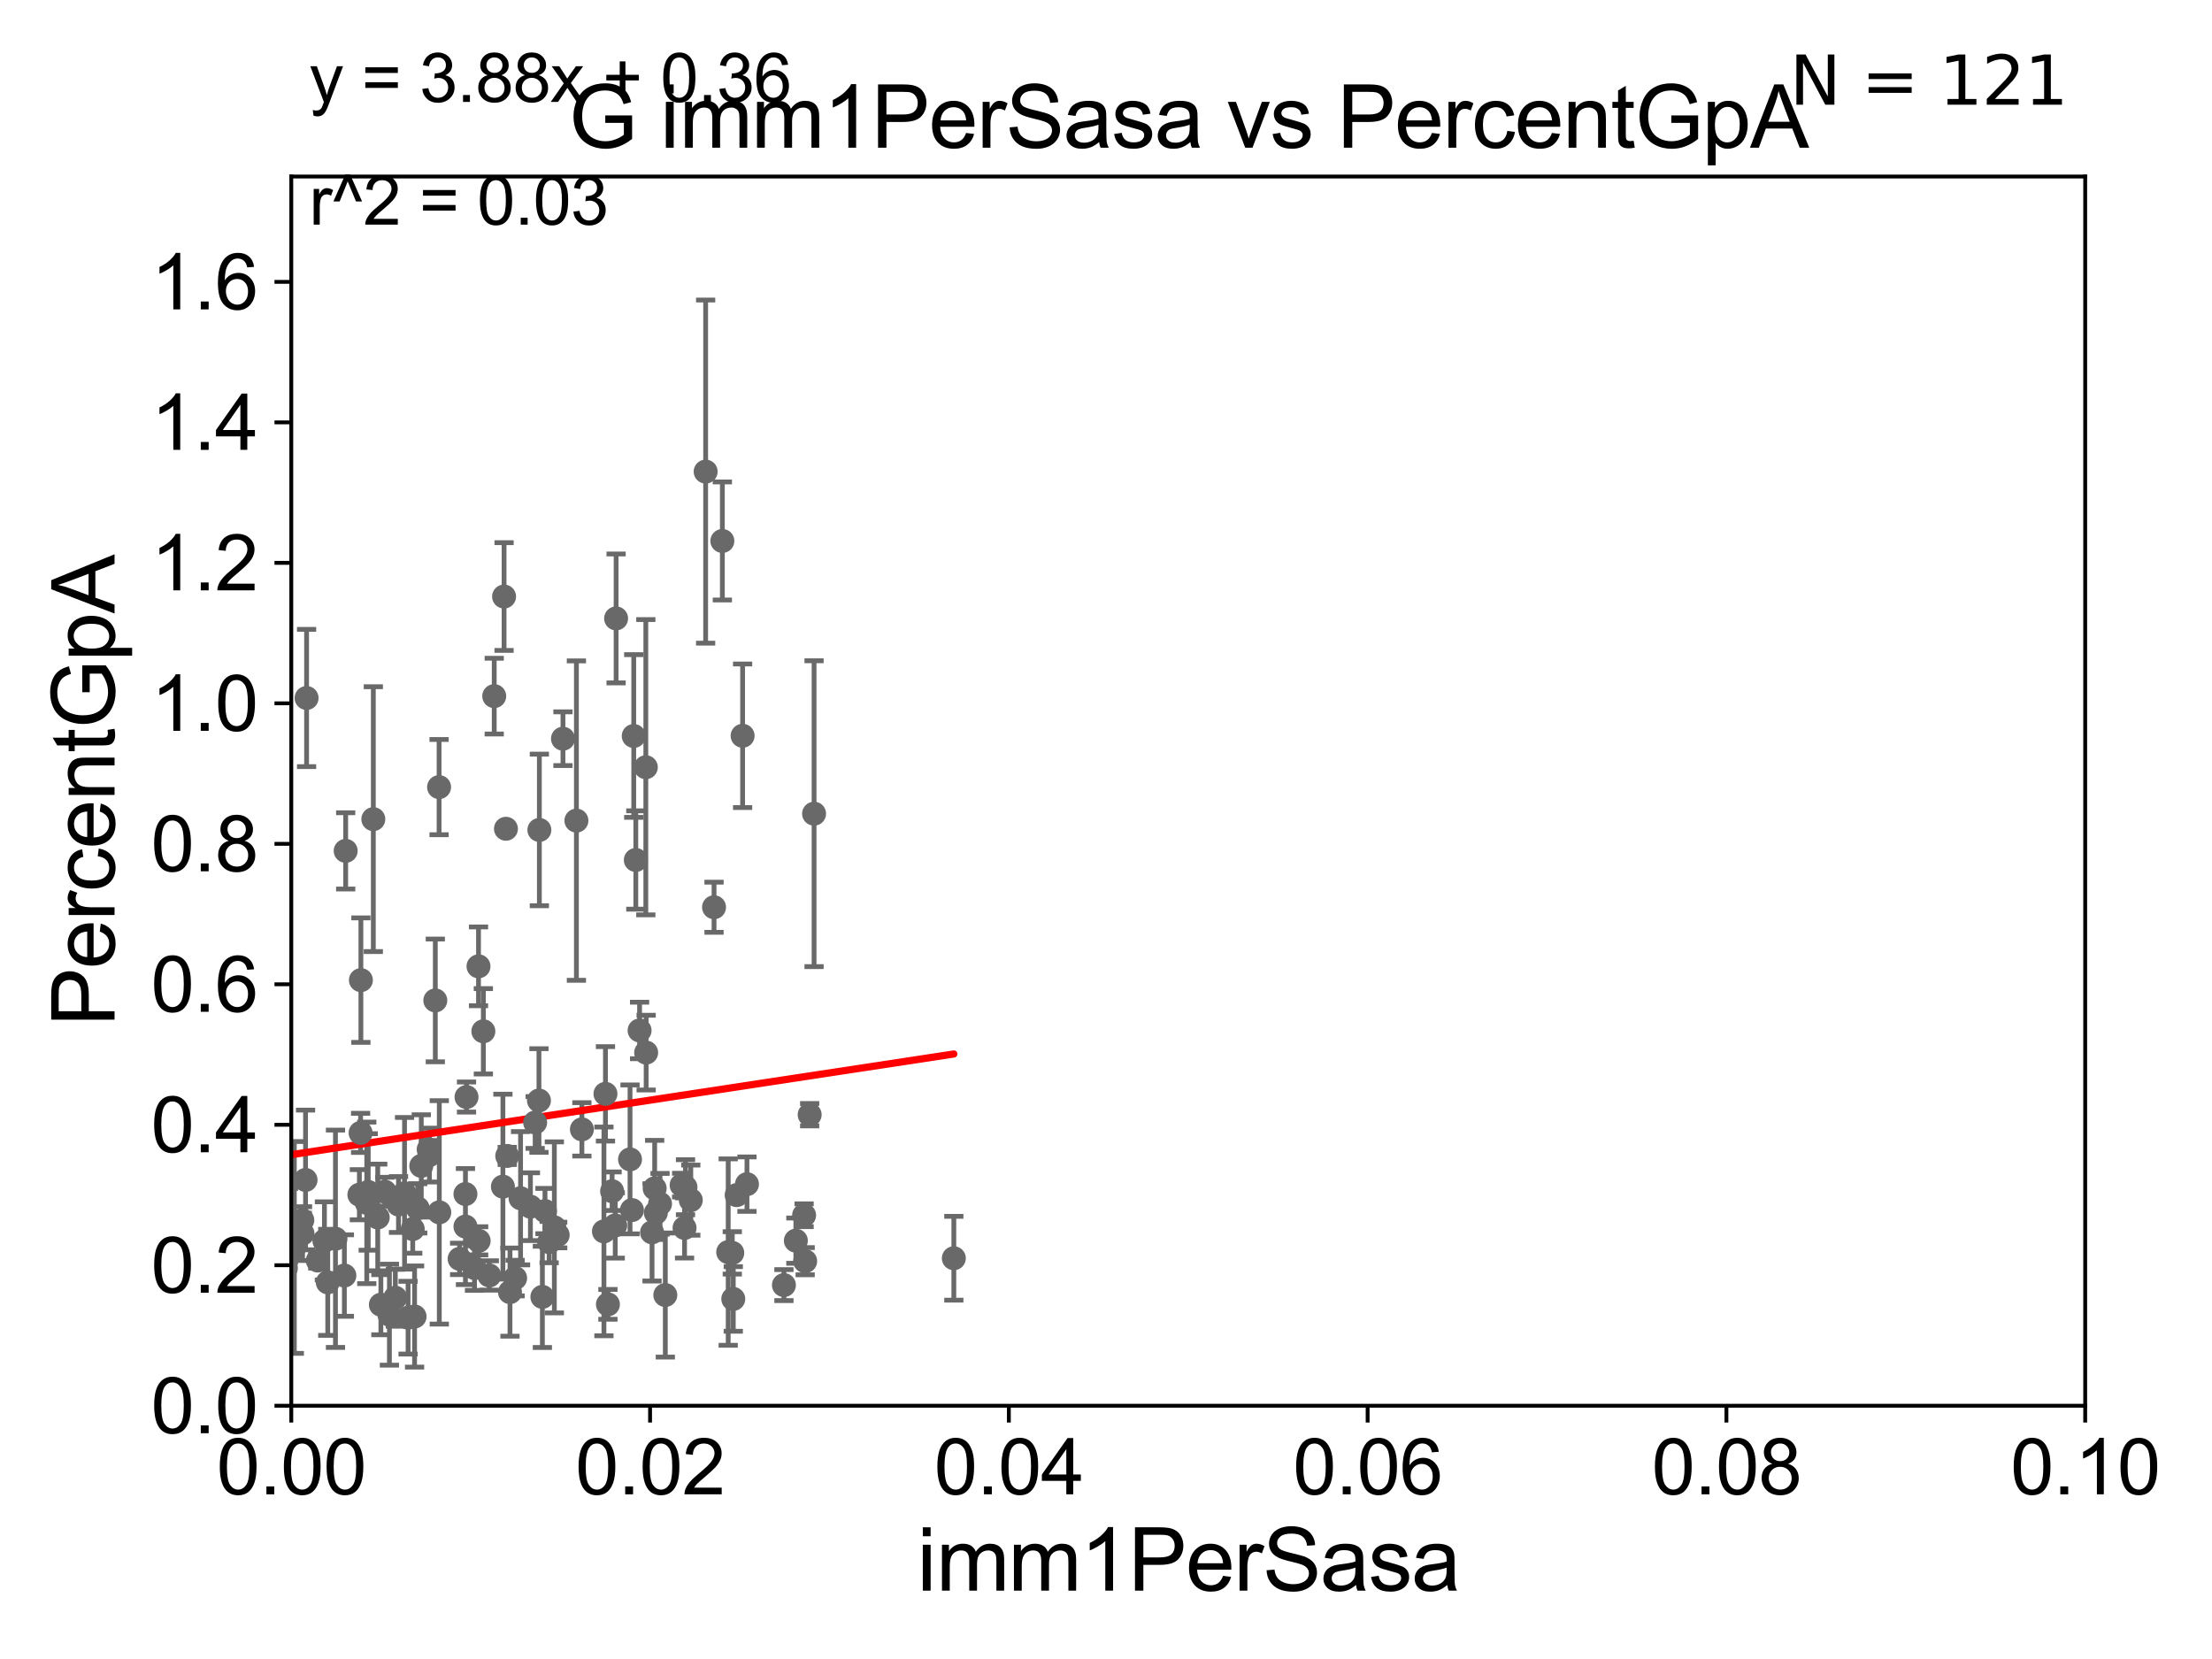 <?xml version="1.0" encoding="utf-8" standalone="no"?>
<!DOCTYPE svg PUBLIC "-//W3C//DTD SVG 1.1//EN"
  "http://www.w3.org/Graphics/SVG/1.1/DTD/svg11.dtd">
<svg xmlns:xlink="http://www.w3.org/1999/xlink" width="460.8pt" height="345.6pt" viewBox="0 0 460.8 345.6" xmlns="http://www.w3.org/2000/svg" version="1.1">
 <defs>
  <style type="text/css">*{stroke-linejoin: round; stroke-linecap: butt}</style>
 </defs>
 <g id="figure_1">
  <g id="patch_1">
   <path d="M 0 345.6 
L 460.8 345.6 
L 460.8 0 
L 0 0 
z
" style="fill: #ffffff"/>
  </g>
  <g id="axes_1">
   <g id="patch_2">
    <path d="M 60.68 292.84 
L 434.385 292.84 
L 434.385 36.775 
L 60.68 36.775 
z
" style="fill: #ffffff"/>
   </g>
   <g id="PathCollection_1">
    <defs>
     <path id="m3ef1a51c09" d="M 0 1.118 
C 0.297 1.118 0.581 1 0.791 0.791 
C 1 0.581 1.118 0.297 1.118 0 
C 1.118 -0.297 1 -0.581 0.791 -0.791 
C 0.581 -1 0.297 -1.118 0 -1.118 
C -0.297 -1.118 -0.581 -1 -0.791 -0.791 
C -1 -0.581 -1.118 -0.297 -1.118 0 
C -1.118 0.297 -1 0.581 -0.791 0.791 
C -0.581 1 -0.297 1.118 0 1.118 
z
" style="stroke: #696969"/>
    </defs>
    <g clip-path="url(#pc077645098)">
     <use xlink:href="#m3ef1a51c09" x="-1" y="237.569" style="fill: #696969; stroke: #696969"/>
     <use xlink:href="#m3ef1a51c09" x="126.128" y="227.866" style="fill: #696969; stroke: #696969"/>
     <use xlink:href="#m3ef1a51c09" x="75.12" y="235.999" style="fill: #696969; stroke: #696969"/>
     <use xlink:href="#m3ef1a51c09" x="74.866" y="248.878" style="fill: #696969; stroke: #696969"/>
     <use xlink:href="#m3ef1a51c09" x="111.481" y="233.836" style="fill: #696969; stroke: #696969"/>
     <use xlink:href="#m3ef1a51c09" x="71.739" y="265.72" style="fill: #696969; stroke: #696969"/>
     <use xlink:href="#m3ef1a51c09" x="163.307" y="267.707" style="fill: #696969; stroke: #696969"/>
     <use xlink:href="#m3ef1a51c09" x="127.513" y="248.15" style="fill: #696969; stroke: #696969"/>
     <use xlink:href="#m3ef1a51c09" x="128.166" y="255.283" style="fill: #696969; stroke: #696969"/>
     <use xlink:href="#m3ef1a51c09" x="8.971" y="255.461" style="fill: #696969; stroke: #696969"/>
     <use xlink:href="#m3ef1a51c09" x="-1" y="259.728" style="fill: #696969; stroke: #696969"/>
     <use xlink:href="#m3ef1a51c09" x="-1" y="266.44" style="fill: #696969; stroke: #696969"/>
     <use xlink:href="#m3ef1a51c09" x="68.278" y="267.136" style="fill: #696969; stroke: #696969"/>
     <use xlink:href="#m3ef1a51c09" x="142.803" y="247.319" style="fill: #696969; stroke: #696969"/>
     <use xlink:href="#m3ef1a51c09" x="95.746" y="262.247" style="fill: #696969; stroke: #696969"/>
     <use xlink:href="#m3ef1a51c09" x="105.008" y="124.27" style="fill: #696969; stroke: #696969"/>
     <use xlink:href="#m3ef1a51c09" x="107.312" y="266.248" style="fill: #696969; stroke: #696969"/>
     <use xlink:href="#m3ef1a51c09" x="-1" y="256.161" style="fill: #696969; stroke: #696969"/>
     <use xlink:href="#m3ef1a51c09" x="-1" y="255.557" style="fill: #696969; stroke: #696969"/>
     <use xlink:href="#m3ef1a51c09" x="34.948" y="255.294" style="fill: #696969; stroke: #696969"/>
     <use xlink:href="#m3ef1a51c09" x="112.274" y="229.259" style="fill: #696969; stroke: #696969"/>
     <use xlink:href="#m3ef1a51c09" x="87.015" y="251.719" style="fill: #696969; stroke: #696969"/>
     <use xlink:href="#m3ef1a51c09" x="133.238" y="214.664" style="fill: #696969; stroke: #696969"/>
     <use xlink:href="#m3ef1a51c09" x="21.112" y="226.576" style="fill: #696969; stroke: #696969"/>
     <use xlink:href="#m3ef1a51c09" x="77.771" y="170.644" style="fill: #696969; stroke: #696969"/>
     <use xlink:href="#m3ef1a51c09" x="167.51" y="253.157" style="fill: #696969; stroke: #696969"/>
     <use xlink:href="#m3ef1a51c09" x="150.48" y="112.694" style="fill: #696969; stroke: #696969"/>
     <use xlink:href="#m3ef1a51c09" x="115.482" y="255.685" style="fill: #696969; stroke: #696969"/>
     <use xlink:href="#m3ef1a51c09" x="154.699" y="153.276" style="fill: #696969; stroke: #696969"/>
     <use xlink:href="#m3ef1a51c09" x="67.585" y="258.495" style="fill: #696969; stroke: #696969"/>
     <use xlink:href="#m3ef1a51c09" x="114.394" y="258.757" style="fill: #696969; stroke: #696969"/>
     <use xlink:href="#m3ef1a51c09" x="143.904" y="250.009" style="fill: #696969; stroke: #696969"/>
     <use xlink:href="#m3ef1a51c09" x="106.239" y="269.169" style="fill: #696969; stroke: #696969"/>
     <use xlink:href="#m3ef1a51c09" x="142.605" y="255.803" style="fill: #696969; stroke: #696969"/>
     <use xlink:href="#m3ef1a51c09" x="131.646" y="252.081" style="fill: #696969; stroke: #696969"/>
     <use xlink:href="#m3ef1a51c09" x="117.276" y="153.884" style="fill: #696969; stroke: #696969"/>
     <use xlink:href="#m3ef1a51c09" x="44.374" y="182.377" style="fill: #696969; stroke: #696969"/>
     <use xlink:href="#m3ef1a51c09" x="151.697" y="260.834" style="fill: #696969; stroke: #696969"/>
     <use xlink:href="#m3ef1a51c09" x="125.811" y="256.522" style="fill: #696969; stroke: #696969"/>
     <use xlink:href="#m3ef1a51c09" x="81.124" y="273.868" style="fill: #696969; stroke: #696969"/>
     <use xlink:href="#m3ef1a51c09" x="148.746" y="188.992" style="fill: #696969; stroke: #696969"/>
     <use xlink:href="#m3ef1a51c09" x="63.652" y="245.805" style="fill: #696969; stroke: #696969"/>
     <use xlink:href="#m3ef1a51c09" x="62.974" y="254.178" style="fill: #696969; stroke: #696969"/>
     <use xlink:href="#m3ef1a51c09" x="105.667" y="240.802" style="fill: #696969; stroke: #696969"/>
     <use xlink:href="#m3ef1a51c09" x="91.514" y="252.556" style="fill: #696969; stroke: #696969"/>
     <use xlink:href="#m3ef1a51c09" x="99.683" y="201.305" style="fill: #696969; stroke: #696969"/>
     <use xlink:href="#m3ef1a51c09" x="53.283" y="256.499" style="fill: #696969; stroke: #696969"/>
     <use xlink:href="#m3ef1a51c09" x="136.621" y="252.65" style="fill: #696969; stroke: #696969"/>
     <use xlink:href="#m3ef1a51c09" x="120.077" y="170.946" style="fill: #696969; stroke: #696969"/>
     <use xlink:href="#m3ef1a51c09" x="72.011" y="177.251" style="fill: #696969; stroke: #696969"/>
     <use xlink:href="#m3ef1a51c09" x="152.755" y="270.59" style="fill: #696969; stroke: #696969"/>
     <use xlink:href="#m3ef1a51c09" x="44.54" y="180.884" style="fill: #696969; stroke: #696969"/>
     <use xlink:href="#m3ef1a51c09" x="59.552" y="264.156" style="fill: #696969; stroke: #696969"/>
     <use xlink:href="#m3ef1a51c09" x="134.605" y="219.277" style="fill: #696969; stroke: #696969"/>
     <use xlink:href="#m3ef1a51c09" x="100.692" y="214.837" style="fill: #696969; stroke: #696969"/>
     <use xlink:href="#m3ef1a51c09" x="138.597" y="269.78" style="fill: #696969; stroke: #696969"/>
     <use xlink:href="#m3ef1a51c09" x="96.959" y="248.741" style="fill: #696969; stroke: #696969"/>
     <use xlink:href="#m3ef1a51c09" x="105.396" y="172.647" style="fill: #696969; stroke: #696969"/>
     <use xlink:href="#m3ef1a51c09" x="152.548" y="261.002" style="fill: #696969; stroke: #696969"/>
     <use xlink:href="#m3ef1a51c09" x="63.019" y="256.984" style="fill: #696969; stroke: #696969"/>
     <use xlink:href="#m3ef1a51c09" x="89.451" y="240.628" style="fill: #696969; stroke: #696969"/>
     <use xlink:href="#m3ef1a51c09" x="42.918" y="238.785" style="fill: #696969; stroke: #696969"/>
     <use xlink:href="#m3ef1a51c09" x="-0.954" y="259.85" style="fill: #696969; stroke: #696969"/>
     <use xlink:href="#m3ef1a51c09" x="153.459" y="248.964" style="fill: #696969; stroke: #696969"/>
     <use xlink:href="#m3ef1a51c09" x="121.22" y="235.267" style="fill: #696969; stroke: #696969"/>
     <use xlink:href="#m3ef1a51c09" x="104.765" y="247.198" style="fill: #696969; stroke: #696969"/>
     <use xlink:href="#m3ef1a51c09" x="98.847" y="264.146" style="fill: #696969; stroke: #696969"/>
     <use xlink:href="#m3ef1a51c09" x="132.019" y="153.321" style="fill: #696969; stroke: #696969"/>
     <use xlink:href="#m3ef1a51c09" x="4.982" y="268.461" style="fill: #696969; stroke: #696969"/>
     <use xlink:href="#m3ef1a51c09" x="-1" y="267.284" style="fill: #696969; stroke: #696969"/>
     <use xlink:href="#m3ef1a51c09" x="-1" y="254.844" style="fill: #696969; stroke: #696969"/>
     <use xlink:href="#m3ef1a51c09" x="141.998" y="246.885" style="fill: #696969; stroke: #696969"/>
     <use xlink:href="#m3ef1a51c09" x="33.419" y="264.045" style="fill: #696969; stroke: #696969"/>
     <use xlink:href="#m3ef1a51c09" x="91.469" y="163.969" style="fill: #696969; stroke: #696969"/>
     <use xlink:href="#m3ef1a51c09" x="167.732" y="262.729" style="fill: #696969; stroke: #696969"/>
     <use xlink:href="#m3ef1a51c09" x="168.668" y="232.212" style="fill: #696969; stroke: #696969"/>
     <use xlink:href="#m3ef1a51c09" x="79.344" y="271.795" style="fill: #696969; stroke: #696969"/>
     <use xlink:href="#m3ef1a51c09" x="78.689" y="253.619" style="fill: #696969; stroke: #696969"/>
     <use xlink:href="#m3ef1a51c09" x="102.956" y="145.017" style="fill: #696969; stroke: #696969"/>
     <use xlink:href="#m3ef1a51c09" x="82.353" y="270.344" style="fill: #696969; stroke: #696969"/>
     <use xlink:href="#m3ef1a51c09" x="85.981" y="256.035" style="fill: #696969; stroke: #696969"/>
     <use xlink:href="#m3ef1a51c09" x="132.452" y="179.153" style="fill: #696969; stroke: #696969"/>
     <use xlink:href="#m3ef1a51c09" x="112.986" y="270.162" style="fill: #696969; stroke: #696969"/>
     <use xlink:href="#m3ef1a51c09" x="76.707" y="248.303" style="fill: #696969; stroke: #696969"/>
     <use xlink:href="#m3ef1a51c09" x="80.164" y="248.255" style="fill: #696969; stroke: #696969"/>
     <use xlink:href="#m3ef1a51c09" x="101.934" y="265.702" style="fill: #696969; stroke: #696969"/>
     <use xlink:href="#m3ef1a51c09" x="116.178" y="257.277" style="fill: #696969; stroke: #696969"/>
     <use xlink:href="#m3ef1a51c09" x="165.791" y="258.452" style="fill: #696969; stroke: #696969"/>
     <use xlink:href="#m3ef1a51c09" x="113.531" y="252.283" style="fill: #696969; stroke: #696969"/>
     <use xlink:href="#m3ef1a51c09" x="-1" y="251.9" style="fill: #696969; stroke: #696969"/>
     <use xlink:href="#m3ef1a51c09" x="-1" y="252.521" style="fill: #696969; stroke: #696969"/>
     <use xlink:href="#m3ef1a51c09" x="198.701" y="262.115" style="fill: #696969; stroke: #696969"/>
     <use xlink:href="#m3ef1a51c09" x="-1" y="252.966" style="fill: #696969; stroke: #696969"/>
     <use xlink:href="#m3ef1a51c09" x="-1" y="251.421" style="fill: #696969; stroke: #696969"/>
     <use xlink:href="#m3ef1a51c09" x="76.406" y="250.581" style="fill: #696969; stroke: #696969"/>
     <use xlink:href="#m3ef1a51c09" x="155.606" y="246.685" style="fill: #696969; stroke: #696969"/>
     <use xlink:href="#m3ef1a51c09" x="136.379" y="247.556" style="fill: #696969; stroke: #696969"/>
     <use xlink:href="#m3ef1a51c09" x="147" y="98.244" style="fill: #696969; stroke: #696969"/>
     <use xlink:href="#m3ef1a51c09" x="63.867" y="145.405" style="fill: #696969; stroke: #696969"/>
     <use xlink:href="#m3ef1a51c09" x="137.498" y="250.776" style="fill: #696969; stroke: #696969"/>
     <use xlink:href="#m3ef1a51c09" x="90.683" y="208.407" style="fill: #696969; stroke: #696969"/>
     <use xlink:href="#m3ef1a51c09" x="87.761" y="242.882" style="fill: #696969; stroke: #696969"/>
     <use xlink:href="#m3ef1a51c09" x="110.496" y="251.376" style="fill: #696969; stroke: #696969"/>
     <use xlink:href="#m3ef1a51c09" x="58.943" y="246.482" style="fill: #696969; stroke: #696969"/>
     <use xlink:href="#m3ef1a51c09" x="86.364" y="274.253" style="fill: #696969; stroke: #696969"/>
     <use xlink:href="#m3ef1a51c09" x="83.013" y="250.925" style="fill: #696969; stroke: #696969"/>
     <use xlink:href="#m3ef1a51c09" x="85.011" y="274.495" style="fill: #696969; stroke: #696969"/>
     <use xlink:href="#m3ef1a51c09" x="89.298" y="239.442" style="fill: #696969; stroke: #696969"/>
     <use xlink:href="#m3ef1a51c09" x="75.181" y="204.178" style="fill: #696969; stroke: #696969"/>
     <use xlink:href="#m3ef1a51c09" x="66.2" y="262.593" style="fill: #696969; stroke: #696969"/>
     <use xlink:href="#m3ef1a51c09" x="112.36" y="172.893" style="fill: #696969; stroke: #696969"/>
     <use xlink:href="#m3ef1a51c09" x="134.537" y="159.824" style="fill: #696969; stroke: #696969"/>
     <use xlink:href="#m3ef1a51c09" x="96.963" y="255.516" style="fill: #696969; stroke: #696969"/>
     <use xlink:href="#m3ef1a51c09" x="128.345" y="128.83" style="fill: #696969; stroke: #696969"/>
     <use xlink:href="#m3ef1a51c09" x="131.247" y="241.523" style="fill: #696969; stroke: #696969"/>
     <use xlink:href="#m3ef1a51c09" x="135.833" y="256.723" style="fill: #696969; stroke: #696969"/>
     <use xlink:href="#m3ef1a51c09" x="69.885" y="258.056" style="fill: #696969; stroke: #696969"/>
     <use xlink:href="#m3ef1a51c09" x="84.273" y="248.588" style="fill: #696969; stroke: #696969"/>
     <use xlink:href="#m3ef1a51c09" x="108.443" y="249.613" style="fill: #696969; stroke: #696969"/>
     <use xlink:href="#m3ef1a51c09" x="61.312" y="259.868" style="fill: #696969; stroke: #696969"/>
     <use xlink:href="#m3ef1a51c09" x="99.715" y="258.487" style="fill: #696969; stroke: #696969"/>
     <use xlink:href="#m3ef1a51c09" x="97.183" y="228.533" style="fill: #696969; stroke: #696969"/>
     <use xlink:href="#m3ef1a51c09" x="126.642" y="271.722" style="fill: #696969; stroke: #696969"/>
     <use xlink:href="#m3ef1a51c09" x="60.091" y="255.267" style="fill: #696969; stroke: #696969"/>
     <use xlink:href="#m3ef1a51c09" x="52.578" y="258.335" style="fill: #696969; stroke: #696969"/>
     <use xlink:href="#m3ef1a51c09" x="169.585" y="169.507" style="fill: #696969; stroke: #696969"/>
    </g>
   </g>
   <g id="matplotlib.axis_1">
    <g id="xtick_1">
     <g id="line2d_1">
      <defs>
       <path id="m976cee8736" d="M 0 0 
L 0 3.5 
" style="stroke: #000000; stroke-width: 0.8"/>
      </defs>
      <g>
       <use xlink:href="#m976cee8736" x="60.68" y="292.84" style="stroke: #000000; stroke-width: 0.8"/>
      </g>
     </g>
     <g id="text_1">
      <!-- 0.00 -->
      <g transform="translate(45.111 311.293)scale(0.16 -0.16)">
       <defs>
        <path id="ArialMT-30" d="M 266 2259 
Q 266 3072 433 3567 
Q 600 4063 929 4331 
Q 1259 4600 1759 4600 
Q 2128 4600 2406 4451 
Q 2684 4303 2865 4023 
Q 3047 3744 3150 3342 
Q 3253 2941 3253 2259 
Q 3253 1453 3087 958 
Q 2922 463 2592 192 
Q 2263 -78 1759 -78 
Q 1097 -78 719 397 
Q 266 969 266 2259 
z
M 844 2259 
Q 844 1131 1108 757 
Q 1372 384 1759 384 
Q 2147 384 2411 759 
Q 2675 1134 2675 2259 
Q 2675 3391 2411 3762 
Q 2147 4134 1753 4134 
Q 1366 4134 1134 3806 
Q 844 3388 844 2259 
z
" transform="scale(0.016)"/>
        <path id="ArialMT-2e" d="M 581 0 
L 581 641 
L 1222 641 
L 1222 0 
L 581 0 
z
" transform="scale(0.016)"/>
       </defs>
       <use xlink:href="#ArialMT-30"/>
       <use xlink:href="#ArialMT-2e" x="55.615"/>
       <use xlink:href="#ArialMT-30" x="83.398"/>
       <use xlink:href="#ArialMT-30" x="139.014"/>
      </g>
     </g>
    </g>
    <g id="xtick_2">
     <g id="line2d_2">
      <g>
       <use xlink:href="#m976cee8736" x="135.421" y="292.84" style="stroke: #000000; stroke-width: 0.8"/>
      </g>
     </g>
     <g id="text_2">
      <!-- 0.02 -->
      <g transform="translate(119.852 311.293)scale(0.16 -0.16)">
       <defs>
        <path id="ArialMT-32" d="M 3222 541 
L 3222 0 
L 194 0 
Q 188 203 259 391 
Q 375 700 629 1000 
Q 884 1300 1366 1694 
Q 2113 2306 2375 2664 
Q 2638 3022 2638 3341 
Q 2638 3675 2398 3904 
Q 2159 4134 1775 4134 
Q 1369 4134 1125 3890 
Q 881 3647 878 3216 
L 300 3275 
Q 359 3922 746 4261 
Q 1134 4600 1788 4600 
Q 2447 4600 2831 4234 
Q 3216 3869 3216 3328 
Q 3216 3053 3103 2787 
Q 2991 2522 2730 2228 
Q 2469 1934 1863 1422 
Q 1356 997 1212 845 
Q 1069 694 975 541 
L 3222 541 
z
" transform="scale(0.016)"/>
       </defs>
       <use xlink:href="#ArialMT-30"/>
       <use xlink:href="#ArialMT-2e" x="55.615"/>
       <use xlink:href="#ArialMT-30" x="83.398"/>
       <use xlink:href="#ArialMT-32" x="139.014"/>
      </g>
     </g>
    </g>
    <g id="xtick_3">
     <g id="line2d_3">
      <g>
       <use xlink:href="#m976cee8736" x="210.162" y="292.84" style="stroke: #000000; stroke-width: 0.8"/>
      </g>
     </g>
     <g id="text_3">
      <!-- 0.04 -->
      <g transform="translate(194.593 311.293)scale(0.16 -0.16)">
       <defs>
        <path id="ArialMT-34" d="M 2069 0 
L 2069 1097 
L 81 1097 
L 81 1613 
L 2172 4581 
L 2631 4581 
L 2631 1613 
L 3250 1613 
L 3250 1097 
L 2631 1097 
L 2631 0 
L 2069 0 
z
M 2069 1613 
L 2069 3678 
L 634 1613 
L 2069 1613 
z
" transform="scale(0.016)"/>
       </defs>
       <use xlink:href="#ArialMT-30"/>
       <use xlink:href="#ArialMT-2e" x="55.615"/>
       <use xlink:href="#ArialMT-30" x="83.398"/>
       <use xlink:href="#ArialMT-34" x="139.014"/>
      </g>
     </g>
    </g>
    <g id="xtick_4">
     <g id="line2d_4">
      <g>
       <use xlink:href="#m976cee8736" x="284.903" y="292.84" style="stroke: #000000; stroke-width: 0.8"/>
      </g>
     </g>
     <g id="text_4">
      <!-- 0.06 -->
      <g transform="translate(269.334 311.293)scale(0.16 -0.16)">
       <defs>
        <path id="ArialMT-36" d="M 3184 3459 
L 2625 3416 
Q 2550 3747 2413 3897 
Q 2184 4138 1850 4138 
Q 1581 4138 1378 3988 
Q 1113 3794 959 3422 
Q 806 3050 800 2363 
Q 1003 2672 1297 2822 
Q 1591 2972 1913 2972 
Q 2475 2972 2870 2558 
Q 3266 2144 3266 1488 
Q 3266 1056 3080 686 
Q 2894 316 2569 119 
Q 2244 -78 1831 -78 
Q 1128 -78 684 439 
Q 241 956 241 2144 
Q 241 3472 731 4075 
Q 1159 4600 1884 4600 
Q 2425 4600 2770 4297 
Q 3116 3994 3184 3459 
z
M 888 1484 
Q 888 1194 1011 928 
Q 1134 663 1356 523 
Q 1578 384 1822 384 
Q 2178 384 2434 671 
Q 2691 959 2691 1453 
Q 2691 1928 2437 2201 
Q 2184 2475 1800 2475 
Q 1419 2475 1153 2201 
Q 888 1928 888 1484 
z
" transform="scale(0.016)"/>
       </defs>
       <use xlink:href="#ArialMT-30"/>
       <use xlink:href="#ArialMT-2e" x="55.615"/>
       <use xlink:href="#ArialMT-30" x="83.398"/>
       <use xlink:href="#ArialMT-36" x="139.014"/>
      </g>
     </g>
    </g>
    <g id="xtick_5">
     <g id="line2d_5">
      <g>
       <use xlink:href="#m976cee8736" x="359.644" y="292.84" style="stroke: #000000; stroke-width: 0.8"/>
      </g>
     </g>
     <g id="text_5">
      <!-- 0.08 -->
      <g transform="translate(344.075 311.293)scale(0.16 -0.16)">
       <defs>
        <path id="ArialMT-38" d="M 1131 2484 
Q 781 2613 612 2850 
Q 444 3088 444 3419 
Q 444 3919 803 4259 
Q 1163 4600 1759 4600 
Q 2359 4600 2725 4251 
Q 3091 3903 3091 3403 
Q 3091 3084 2923 2848 
Q 2756 2613 2416 2484 
Q 2838 2347 3058 2040 
Q 3278 1734 3278 1309 
Q 3278 722 2862 322 
Q 2447 -78 1769 -78 
Q 1091 -78 675 323 
Q 259 725 259 1325 
Q 259 1772 486 2073 
Q 713 2375 1131 2484 
z
M 1019 3438 
Q 1019 3113 1228 2906 
Q 1438 2700 1772 2700 
Q 2097 2700 2305 2904 
Q 2513 3109 2513 3406 
Q 2513 3716 2298 3927 
Q 2084 4138 1766 4138 
Q 1444 4138 1231 3931 
Q 1019 3725 1019 3438 
z
M 838 1322 
Q 838 1081 952 856 
Q 1066 631 1291 507 
Q 1516 384 1775 384 
Q 2178 384 2440 643 
Q 2703 903 2703 1303 
Q 2703 1709 2433 1975 
Q 2163 2241 1756 2241 
Q 1359 2241 1098 1978 
Q 838 1716 838 1322 
z
" transform="scale(0.016)"/>
       </defs>
       <use xlink:href="#ArialMT-30"/>
       <use xlink:href="#ArialMT-2e" x="55.615"/>
       <use xlink:href="#ArialMT-30" x="83.398"/>
       <use xlink:href="#ArialMT-38" x="139.014"/>
      </g>
     </g>
    </g>
    <g id="xtick_6">
     <g id="line2d_6">
      <g>
       <use xlink:href="#m976cee8736" x="434.385" y="292.84" style="stroke: #000000; stroke-width: 0.8"/>
      </g>
     </g>
     <g id="text_6">
      <!-- 0.10 -->
      <g transform="translate(418.816 311.293)scale(0.16 -0.16)">
       <defs>
        <path id="ArialMT-31" d="M 2384 0 
L 1822 0 
L 1822 3584 
Q 1619 3391 1289 3197 
Q 959 3003 697 2906 
L 697 3450 
Q 1169 3672 1522 3987 
Q 1875 4303 2022 4600 
L 2384 4600 
L 2384 0 
z
" transform="scale(0.016)"/>
       </defs>
       <use xlink:href="#ArialMT-30"/>
       <use xlink:href="#ArialMT-2e" x="55.615"/>
       <use xlink:href="#ArialMT-31" x="83.398"/>
       <use xlink:href="#ArialMT-30" x="139.014"/>
      </g>
     </g>
    </g>
    <g id="text_7">
     <!-- imm1PerSasa -->
     <g transform="translate(191.017 331.357)scale(0.18 -0.18)">
      <defs>
       <path id="ArialMT-69" d="M 425 3934 
L 425 4581 
L 988 4581 
L 988 3934 
L 425 3934 
z
M 425 0 
L 425 3319 
L 988 3319 
L 988 0 
L 425 0 
z
" transform="scale(0.016)"/>
       <path id="ArialMT-6d" d="M 422 0 
L 422 3319 
L 925 3319 
L 925 2853 
Q 1081 3097 1340 3245 
Q 1600 3394 1931 3394 
Q 2300 3394 2536 3241 
Q 2772 3088 2869 2813 
Q 3263 3394 3894 3394 
Q 4388 3394 4653 3120 
Q 4919 2847 4919 2278 
L 4919 0 
L 4359 0 
L 4359 2091 
Q 4359 2428 4304 2576 
Q 4250 2725 4106 2815 
Q 3963 2906 3769 2906 
Q 3419 2906 3187 2673 
Q 2956 2441 2956 1928 
L 2956 0 
L 2394 0 
L 2394 2156 
Q 2394 2531 2256 2718 
Q 2119 2906 1806 2906 
Q 1569 2906 1367 2781 
Q 1166 2656 1075 2415 
Q 984 2175 984 1722 
L 984 0 
L 422 0 
z
" transform="scale(0.016)"/>
       <path id="ArialMT-50" d="M 494 0 
L 494 4581 
L 2222 4581 
Q 2678 4581 2919 4538 
Q 3256 4481 3484 4323 
Q 3713 4166 3852 3881 
Q 3991 3597 3991 3256 
Q 3991 2672 3619 2267 
Q 3247 1863 2275 1863 
L 1100 1863 
L 1100 0 
L 494 0 
z
M 1100 2403 
L 2284 2403 
Q 2872 2403 3119 2622 
Q 3366 2841 3366 3238 
Q 3366 3525 3220 3729 
Q 3075 3934 2838 4000 
Q 2684 4041 2272 4041 
L 1100 4041 
L 1100 2403 
z
" transform="scale(0.016)"/>
       <path id="ArialMT-65" d="M 2694 1069 
L 3275 997 
Q 3138 488 2766 206 
Q 2394 -75 1816 -75 
Q 1088 -75 661 373 
Q 234 822 234 1631 
Q 234 2469 665 2931 
Q 1097 3394 1784 3394 
Q 2450 3394 2872 2941 
Q 3294 2488 3294 1666 
Q 3294 1616 3291 1516 
L 816 1516 
Q 847 969 1125 678 
Q 1403 388 1819 388 
Q 2128 388 2347 550 
Q 2566 713 2694 1069 
z
M 847 1978 
L 2700 1978 
Q 2663 2397 2488 2606 
Q 2219 2931 1791 2931 
Q 1403 2931 1139 2672 
Q 875 2413 847 1978 
z
" transform="scale(0.016)"/>
       <path id="ArialMT-72" d="M 416 0 
L 416 3319 
L 922 3319 
L 922 2816 
Q 1116 3169 1280 3281 
Q 1444 3394 1641 3394 
Q 1925 3394 2219 3213 
L 2025 2691 
Q 1819 2813 1613 2813 
Q 1428 2813 1281 2702 
Q 1134 2591 1072 2394 
Q 978 2094 978 1738 
L 978 0 
L 416 0 
z
" transform="scale(0.016)"/>
       <path id="ArialMT-53" d="M 288 1472 
L 859 1522 
Q 900 1178 1048 958 
Q 1197 738 1509 602 
Q 1822 466 2213 466 
Q 2559 466 2825 569 
Q 3091 672 3220 851 
Q 3350 1031 3350 1244 
Q 3350 1459 3225 1620 
Q 3100 1781 2813 1891 
Q 2628 1963 1997 2114 
Q 1366 2266 1113 2400 
Q 784 2572 623 2826 
Q 463 3081 463 3397 
Q 463 3744 659 4045 
Q 856 4347 1234 4503 
Q 1613 4659 2075 4659 
Q 2584 4659 2973 4495 
Q 3363 4331 3572 4012 
Q 3781 3694 3797 3291 
L 3216 3247 
Q 3169 3681 2898 3903 
Q 2628 4125 2100 4125 
Q 1550 4125 1298 3923 
Q 1047 3722 1047 3438 
Q 1047 3191 1225 3031 
Q 1400 2872 2139 2705 
Q 2878 2538 3153 2413 
Q 3553 2228 3743 1945 
Q 3934 1663 3934 1294 
Q 3934 928 3725 604 
Q 3516 281 3123 101 
Q 2731 -78 2241 -78 
Q 1619 -78 1198 103 
Q 778 284 539 648 
Q 300 1013 288 1472 
z
" transform="scale(0.016)"/>
       <path id="ArialMT-61" d="M 2588 409 
Q 2275 144 1986 34 
Q 1697 -75 1366 -75 
Q 819 -75 525 192 
Q 231 459 231 875 
Q 231 1119 342 1320 
Q 453 1522 633 1644 
Q 813 1766 1038 1828 
Q 1203 1872 1538 1913 
Q 2219 1994 2541 2106 
Q 2544 2222 2544 2253 
Q 2544 2597 2384 2738 
Q 2169 2928 1744 2928 
Q 1347 2928 1158 2789 
Q 969 2650 878 2297 
L 328 2372 
Q 403 2725 575 2942 
Q 747 3159 1072 3276 
Q 1397 3394 1825 3394 
Q 2250 3394 2515 3294 
Q 2781 3194 2906 3042 
Q 3031 2891 3081 2659 
Q 3109 2516 3109 2141 
L 3109 1391 
Q 3109 606 3145 398 
Q 3181 191 3288 0 
L 2700 0 
Q 2613 175 2588 409 
z
M 2541 1666 
Q 2234 1541 1622 1453 
Q 1275 1403 1131 1340 
Q 988 1278 909 1158 
Q 831 1038 831 891 
Q 831 666 1001 516 
Q 1172 366 1500 366 
Q 1825 366 2078 508 
Q 2331 650 2450 897 
Q 2541 1088 2541 1459 
L 2541 1666 
z
" transform="scale(0.016)"/>
       <path id="ArialMT-73" d="M 197 991 
L 753 1078 
Q 800 744 1014 566 
Q 1228 388 1613 388 
Q 2000 388 2187 545 
Q 2375 703 2375 916 
Q 2375 1106 2209 1216 
Q 2094 1291 1634 1406 
Q 1016 1563 777 1677 
Q 538 1791 414 1992 
Q 291 2194 291 2438 
Q 291 2659 392 2848 
Q 494 3038 669 3163 
Q 800 3259 1026 3326 
Q 1253 3394 1513 3394 
Q 1903 3394 2198 3281 
Q 2494 3169 2634 2976 
Q 2775 2784 2828 2463 
L 2278 2388 
Q 2241 2644 2061 2787 
Q 1881 2931 1553 2931 
Q 1166 2931 1000 2803 
Q 834 2675 834 2503 
Q 834 2394 903 2306 
Q 972 2216 1119 2156 
Q 1203 2125 1616 2013 
Q 2213 1853 2448 1751 
Q 2684 1650 2818 1456 
Q 2953 1263 2953 975 
Q 2953 694 2789 445 
Q 2625 197 2315 61 
Q 2006 -75 1616 -75 
Q 969 -75 630 194 
Q 291 463 197 991 
z
" transform="scale(0.016)"/>
      </defs>
      <use xlink:href="#ArialMT-69"/>
      <use xlink:href="#ArialMT-6d" x="22.217"/>
      <use xlink:href="#ArialMT-6d" x="105.518"/>
      <use xlink:href="#ArialMT-31" x="188.818"/>
      <use xlink:href="#ArialMT-50" x="244.434"/>
      <use xlink:href="#ArialMT-65" x="311.133"/>
      <use xlink:href="#ArialMT-72" x="366.748"/>
      <use xlink:href="#ArialMT-53" x="400.049"/>
      <use xlink:href="#ArialMT-61" x="466.748"/>
      <use xlink:href="#ArialMT-73" x="522.363"/>
      <use xlink:href="#ArialMT-61" x="572.363"/>
     </g>
    </g>
   </g>
   <g id="matplotlib.axis_2">
    <g id="ytick_1">
     <g id="line2d_7">
      <defs>
       <path id="md15a2a2559" d="M 0 0 
L -3.5 0 
" style="stroke: #000000; stroke-width: 0.8"/>
      </defs>
      <g>
       <use xlink:href="#md15a2a2559" x="60.68" y="292.84" style="stroke: #000000; stroke-width: 0.8"/>
      </g>
     </g>
     <g id="text_8">
      <!-- 0.0 -->
      <g transform="translate(31.44 298.566)scale(0.16 -0.16)">
       <use xlink:href="#ArialMT-30"/>
       <use xlink:href="#ArialMT-2e" x="55.615"/>
       <use xlink:href="#ArialMT-30" x="83.398"/>
      </g>
     </g>
    </g>
    <g id="ytick_2">
     <g id="line2d_8">
      <g>
       <use xlink:href="#md15a2a2559" x="60.68" y="263.575" style="stroke: #000000; stroke-width: 0.8"/>
      </g>
     </g>
     <g id="text_9">
      <!-- 0.2 -->
      <g transform="translate(31.44 269.302)scale(0.16 -0.16)">
       <use xlink:href="#ArialMT-30"/>
       <use xlink:href="#ArialMT-2e" x="55.615"/>
       <use xlink:href="#ArialMT-32" x="83.398"/>
      </g>
     </g>
    </g>
    <g id="ytick_3">
     <g id="line2d_9">
      <g>
       <use xlink:href="#md15a2a2559" x="60.68" y="234.311" style="stroke: #000000; stroke-width: 0.8"/>
      </g>
     </g>
     <g id="text_10">
      <!-- 0.4 -->
      <g transform="translate(31.44 240.037)scale(0.16 -0.16)">
       <use xlink:href="#ArialMT-30"/>
       <use xlink:href="#ArialMT-2e" x="55.615"/>
       <use xlink:href="#ArialMT-34" x="83.398"/>
      </g>
     </g>
    </g>
    <g id="ytick_4">
     <g id="line2d_10">
      <g>
       <use xlink:href="#md15a2a2559" x="60.68" y="205.046" style="stroke: #000000; stroke-width: 0.8"/>
      </g>
     </g>
     <g id="text_11">
      <!-- 0.6 -->
      <g transform="translate(31.44 210.772)scale(0.16 -0.16)">
       <use xlink:href="#ArialMT-30"/>
       <use xlink:href="#ArialMT-2e" x="55.615"/>
       <use xlink:href="#ArialMT-36" x="83.398"/>
      </g>
     </g>
    </g>
    <g id="ytick_5">
     <g id="line2d_11">
      <g>
       <use xlink:href="#md15a2a2559" x="60.68" y="175.782" style="stroke: #000000; stroke-width: 0.8"/>
      </g>
     </g>
     <g id="text_12">
      <!-- 0.8 -->
      <g transform="translate(31.44 181.508)scale(0.16 -0.16)">
       <use xlink:href="#ArialMT-30"/>
       <use xlink:href="#ArialMT-2e" x="55.615"/>
       <use xlink:href="#ArialMT-38" x="83.398"/>
      </g>
     </g>
    </g>
    <g id="ytick_6">
     <g id="line2d_12">
      <g>
       <use xlink:href="#md15a2a2559" x="60.68" y="146.517" style="stroke: #000000; stroke-width: 0.8"/>
      </g>
     </g>
     <g id="text_13">
      <!-- 1.0 -->
      <g transform="translate(31.44 152.243)scale(0.16 -0.16)">
       <use xlink:href="#ArialMT-31"/>
       <use xlink:href="#ArialMT-2e" x="55.615"/>
       <use xlink:href="#ArialMT-30" x="83.398"/>
      </g>
     </g>
    </g>
    <g id="ytick_7">
     <g id="line2d_13">
      <g>
       <use xlink:href="#md15a2a2559" x="60.68" y="117.252" style="stroke: #000000; stroke-width: 0.8"/>
      </g>
     </g>
     <g id="text_14">
      <!-- 1.2 -->
      <g transform="translate(31.44 122.979)scale(0.16 -0.16)">
       <use xlink:href="#ArialMT-31"/>
       <use xlink:href="#ArialMT-2e" x="55.615"/>
       <use xlink:href="#ArialMT-32" x="83.398"/>
      </g>
     </g>
    </g>
    <g id="ytick_8">
     <g id="line2d_14">
      <g>
       <use xlink:href="#md15a2a2559" x="60.68" y="87.988" style="stroke: #000000; stroke-width: 0.8"/>
      </g>
     </g>
     <g id="text_15">
      <!-- 1.4 -->
      <g transform="translate(31.44 93.714)scale(0.16 -0.16)">
       <use xlink:href="#ArialMT-31"/>
       <use xlink:href="#ArialMT-2e" x="55.615"/>
       <use xlink:href="#ArialMT-34" x="83.398"/>
      </g>
     </g>
    </g>
    <g id="ytick_9">
     <g id="line2d_15">
      <g>
       <use xlink:href="#md15a2a2559" x="60.68" y="58.723" style="stroke: #000000; stroke-width: 0.8"/>
      </g>
     </g>
     <g id="text_16">
      <!-- 1.6 -->
      <g transform="translate(31.44 64.45)scale(0.16 -0.16)">
       <use xlink:href="#ArialMT-31"/>
       <use xlink:href="#ArialMT-2e" x="55.615"/>
       <use xlink:href="#ArialMT-36" x="83.398"/>
      </g>
     </g>
    </g>
    <g id="text_17">
     <!-- PercentGpA -->
     <g transform="translate(23.863 213.831)rotate(-90)scale(0.18 -0.18)">
      <defs>
       <path id="ArialMT-63" d="M 2588 1216 
L 3141 1144 
Q 3050 572 2676 248 
Q 2303 -75 1759 -75 
Q 1078 -75 664 370 
Q 250 816 250 1647 
Q 250 2184 428 2587 
Q 606 2991 970 3192 
Q 1334 3394 1763 3394 
Q 2303 3394 2647 3120 
Q 2991 2847 3088 2344 
L 2541 2259 
Q 2463 2594 2264 2762 
Q 2066 2931 1784 2931 
Q 1359 2931 1093 2626 
Q 828 2322 828 1663 
Q 828 994 1084 691 
Q 1341 388 1753 388 
Q 2084 388 2306 591 
Q 2528 794 2588 1216 
z
" transform="scale(0.016)"/>
       <path id="ArialMT-6e" d="M 422 0 
L 422 3319 
L 928 3319 
L 928 2847 
Q 1294 3394 1984 3394 
Q 2284 3394 2536 3286 
Q 2788 3178 2913 3003 
Q 3038 2828 3088 2588 
Q 3119 2431 3119 2041 
L 3119 0 
L 2556 0 
L 2556 2019 
Q 2556 2363 2490 2533 
Q 2425 2703 2258 2804 
Q 2091 2906 1866 2906 
Q 1506 2906 1245 2678 
Q 984 2450 984 1813 
L 984 0 
L 422 0 
z
" transform="scale(0.016)"/>
       <path id="ArialMT-74" d="M 1650 503 
L 1731 6 
Q 1494 -44 1306 -44 
Q 1000 -44 831 53 
Q 663 150 594 308 
Q 525 466 525 972 
L 525 2881 
L 113 2881 
L 113 3319 
L 525 3319 
L 525 4141 
L 1084 4478 
L 1084 3319 
L 1650 3319 
L 1650 2881 
L 1084 2881 
L 1084 941 
Q 1084 700 1114 631 
Q 1144 563 1211 522 
Q 1278 481 1403 481 
Q 1497 481 1650 503 
z
" transform="scale(0.016)"/>
       <path id="ArialMT-47" d="M 2638 1797 
L 2638 2334 
L 4578 2338 
L 4578 638 
Q 4131 281 3656 101 
Q 3181 -78 2681 -78 
Q 2006 -78 1454 211 
Q 903 500 622 1047 
Q 341 1594 341 2269 
Q 341 2938 620 3517 
Q 900 4097 1425 4378 
Q 1950 4659 2634 4659 
Q 3131 4659 3532 4498 
Q 3934 4338 4162 4050 
Q 4391 3763 4509 3300 
L 3963 3150 
Q 3859 3500 3706 3700 
Q 3553 3900 3268 4020 
Q 2984 4141 2638 4141 
Q 2222 4141 1919 4014 
Q 1616 3888 1430 3681 
Q 1244 3475 1141 3228 
Q 966 2803 966 2306 
Q 966 1694 1177 1281 
Q 1388 869 1791 669 
Q 2194 469 2647 469 
Q 3041 469 3416 620 
Q 3791 772 3984 944 
L 3984 1797 
L 2638 1797 
z
" transform="scale(0.016)"/>
       <path id="ArialMT-70" d="M 422 -1272 
L 422 3319 
L 934 3319 
L 934 2888 
Q 1116 3141 1344 3267 
Q 1572 3394 1897 3394 
Q 2322 3394 2647 3175 
Q 2972 2956 3137 2557 
Q 3303 2159 3303 1684 
Q 3303 1175 3120 767 
Q 2938 359 2589 142 
Q 2241 -75 1856 -75 
Q 1575 -75 1351 44 
Q 1128 163 984 344 
L 984 -1272 
L 422 -1272 
z
M 931 1641 
Q 931 1000 1190 694 
Q 1450 388 1819 388 
Q 2194 388 2461 705 
Q 2728 1022 2728 1688 
Q 2728 2322 2467 2637 
Q 2206 2953 1844 2953 
Q 1484 2953 1207 2617 
Q 931 2281 931 1641 
z
" transform="scale(0.016)"/>
       <path id="ArialMT-41" d="M -9 0 
L 1750 4581 
L 2403 4581 
L 4278 0 
L 3588 0 
L 3053 1388 
L 1138 1388 
L 634 0 
L -9 0 
z
M 1313 1881 
L 2866 1881 
L 2388 3150 
Q 2169 3728 2063 4100 
Q 1975 3659 1816 3225 
L 1313 1881 
z
" transform="scale(0.016)"/>
      </defs>
      <use xlink:href="#ArialMT-50"/>
      <use xlink:href="#ArialMT-65" x="66.699"/>
      <use xlink:href="#ArialMT-72" x="122.314"/>
      <use xlink:href="#ArialMT-63" x="155.615"/>
      <use xlink:href="#ArialMT-65" x="205.615"/>
      <use xlink:href="#ArialMT-6e" x="261.23"/>
      <use xlink:href="#ArialMT-74" x="316.846"/>
      <use xlink:href="#ArialMT-47" x="344.629"/>
      <use xlink:href="#ArialMT-70" x="422.412"/>
      <use xlink:href="#ArialMT-41" x="478.027"/>
     </g>
    </g>
   </g>
   <g id="LineCollection_1">
    <path clip-path="url(#pc077645098)" style="fill: none; stroke: #696969"/>
    <path d="M 126.128 237.702 
L 126.128 218.03 
" clip-path="url(#pc077645098)" style="fill: none; stroke: #696969"/>
    <path d="M 75.12 240.077 
L 75.12 231.922 
" clip-path="url(#pc077645098)" style="fill: none; stroke: #696969"/>
    <path d="M 74.866 254.103 
L 74.866 243.652 
" clip-path="url(#pc077645098)" style="fill: none; stroke: #696969"/>
    <path d="M 111.481 239.232 
L 111.481 228.441 
" clip-path="url(#pc077645098)" style="fill: none; stroke: #696969"/>
    <path d="M 71.739 274.206 
L 71.739 257.234 
" clip-path="url(#pc077645098)" style="fill: none; stroke: #696969"/>
    <path d="M 163.307 270.937 
L 163.307 264.478 
" clip-path="url(#pc077645098)" style="fill: none; stroke: #696969"/>
    <path d="M 127.513 252.161 
L 127.513 244.14 
" clip-path="url(#pc077645098)" style="fill: none; stroke: #696969"/>
    <path d="M 128.166 262.089 
L 128.166 248.477 
" clip-path="url(#pc077645098)" style="fill: none; stroke: #696969"/>
    <path d="M 8.971 263.147 
L 8.971 247.774 
" clip-path="url(#pc077645098)" style="fill: none; stroke: #696969"/>
    <path clip-path="url(#pc077645098)" style="fill: none; stroke: #696969"/>
    <path d="M 68.278 278.18 
L 68.278 256.092 
" clip-path="url(#pc077645098)" style="fill: none; stroke: #696969"/>
    <path d="M 142.803 253.048 
L 142.803 241.591 
" clip-path="url(#pc077645098)" style="fill: none; stroke: #696969"/>
    <path d="M 95.746 265.52 
L 95.746 258.975 
" clip-path="url(#pc077645098)" style="fill: none; stroke: #696969"/>
    <path d="M 105.008 135.492 
L 105.008 113.048 
" clip-path="url(#pc077645098)" style="fill: none; stroke: #696969"/>
    <path d="M 107.312 269.956 
L 107.312 262.541 
" clip-path="url(#pc077645098)" style="fill: none; stroke: #696969"/>
    <path clip-path="url(#pc077645098)" style="fill: none; stroke: #696969"/>
    <path d="M 34.948 267.117 
L 34.948 243.47 
" clip-path="url(#pc077645098)" style="fill: none; stroke: #696969"/>
    <path d="M 112.274 240.051 
L 112.274 218.466 
" clip-path="url(#pc077645098)" style="fill: none; stroke: #696969"/>
    <path d="M 87.015 256.856 
L 87.015 246.582 
" clip-path="url(#pc077645098)" style="fill: none; stroke: #696969"/>
    <path d="M 133.238 220.552 
L 133.238 208.777 
" clip-path="url(#pc077645098)" style="fill: none; stroke: #696969"/>
    <path d="M 21.112 242.639 
L 21.112 210.513 
" clip-path="url(#pc077645098)" style="fill: none; stroke: #696969"/>
    <path d="M 77.771 198.23 
L 77.771 143.057 
" clip-path="url(#pc077645098)" style="fill: none; stroke: #696969"/>
    <path d="M 167.51 255.535 
L 167.51 250.779 
" clip-path="url(#pc077645098)" style="fill: none; stroke: #696969"/>
    <path d="M 150.48 124.987 
L 150.48 100.401 
" clip-path="url(#pc077645098)" style="fill: none; stroke: #696969"/>
    <path d="M 115.482 273.5 
L 115.482 237.871 
" clip-path="url(#pc077645098)" style="fill: none; stroke: #696969"/>
    <path d="M 154.699 168.229 
L 154.699 138.323 
" clip-path="url(#pc077645098)" style="fill: none; stroke: #696969"/>
    <path d="M 67.585 266.629 
L 67.585 250.361 
" clip-path="url(#pc077645098)" style="fill: none; stroke: #696969"/>
    <path d="M 114.394 263.058 
L 114.394 254.455 
" clip-path="url(#pc077645098)" style="fill: none; stroke: #696969"/>
    <path d="M 143.904 257.312 
L 143.904 242.705 
" clip-path="url(#pc077645098)" style="fill: none; stroke: #696969"/>
    <path d="M 106.239 278.35 
L 106.239 259.989 
" clip-path="url(#pc077645098)" style="fill: none; stroke: #696969"/>
    <path d="M 142.605 262.07 
L 142.605 249.537 
" clip-path="url(#pc077645098)" style="fill: none; stroke: #696969"/>
    <path d="M 131.646 253.009 
L 131.646 251.154 
" clip-path="url(#pc077645098)" style="fill: none; stroke: #696969"/>
    <path d="M 117.276 159.478 
L 117.276 148.29 
" clip-path="url(#pc077645098)" style="fill: none; stroke: #696969"/>
    <path d="M 44.374 194.721 
L 44.374 170.032 
" clip-path="url(#pc077645098)" style="fill: none; stroke: #696969"/>
    <path d="M 151.697 280.25 
L 151.697 241.418 
" clip-path="url(#pc077645098)" style="fill: none; stroke: #696969"/>
    <path d="M 125.811 278.265 
L 125.811 234.779 
" clip-path="url(#pc077645098)" style="fill: none; stroke: #696969"/>
    <path d="M 81.124 284.388 
L 81.124 263.347 
" clip-path="url(#pc077645098)" style="fill: none; stroke: #696969"/>
    <path d="M 148.746 194.214 
L 148.746 183.77 
" clip-path="url(#pc077645098)" style="fill: none; stroke: #696969"/>
    <path d="M 63.652 260.357 
L 63.652 231.252 
" clip-path="url(#pc077645098)" style="fill: none; stroke: #696969"/>
    <path d="M 62.974 255.627 
L 62.974 252.729 
" clip-path="url(#pc077645098)" style="fill: none; stroke: #696969"/>
    <path d="M 105.667 242.599 
L 105.667 239.006 
" clip-path="url(#pc077645098)" style="fill: none; stroke: #696969"/>
    <path d="M 91.514 275.828 
L 91.514 229.285 
" clip-path="url(#pc077645098)" style="fill: none; stroke: #696969"/>
    <path d="M 99.683 209.512 
L 99.683 193.097 
" clip-path="url(#pc077645098)" style="fill: none; stroke: #696969"/>
    <path d="M 53.283 268.664 
L 53.283 244.334 
" clip-path="url(#pc077645098)" style="fill: none; stroke: #696969"/>
    <path d="M 136.621 258.203 
L 136.621 247.098 
" clip-path="url(#pc077645098)" style="fill: none; stroke: #696969"/>
    <path d="M 120.077 204.216 
L 120.077 137.675 
" clip-path="url(#pc077645098)" style="fill: none; stroke: #696969"/>
    <path d="M 72.011 185.195 
L 72.011 169.307 
" clip-path="url(#pc077645098)" style="fill: none; stroke: #696969"/>
    <path d="M 152.755 277.318 
L 152.755 263.863 
" clip-path="url(#pc077645098)" style="fill: none; stroke: #696969"/>
    <path d="M 44.54 202.485 
L 44.54 159.282 
" clip-path="url(#pc077645098)" style="fill: none; stroke: #696969"/>
    <path d="M 59.552 267.489 
L 59.552 260.823 
" clip-path="url(#pc077645098)" style="fill: none; stroke: #696969"/>
    <path d="M 134.605 227.063 
L 134.605 211.491 
" clip-path="url(#pc077645098)" style="fill: none; stroke: #696969"/>
    <path d="M 100.692 223.729 
L 100.692 205.946 
" clip-path="url(#pc077645098)" style="fill: none; stroke: #696969"/>
    <path d="M 138.597 282.706 
L 138.597 256.855 
" clip-path="url(#pc077645098)" style="fill: none; stroke: #696969"/>
    <path d="M 96.959 249.426 
L 96.959 248.057 
" clip-path="url(#pc077645098)" style="fill: none; stroke: #696969"/>
    <path d="M 105.396 173.156 
L 105.396 172.138 
" clip-path="url(#pc077645098)" style="fill: none; stroke: #696969"/>
    <path d="M 152.548 265.417 
L 152.548 256.587 
" clip-path="url(#pc077645098)" style="fill: none; stroke: #696969"/>
    <path d="M 63.019 262.585 
L 63.019 251.382 
" clip-path="url(#pc077645098)" style="fill: none; stroke: #696969"/>
    <path d="M 89.451 246.235 
L 89.451 235.02 
" clip-path="url(#pc077645098)" style="fill: none; stroke: #696969"/>
    <path d="M 42.918 272.385 
L 42.918 205.184 
" clip-path="url(#pc077645098)" style="fill: none; stroke: #696969"/>
    <path d="M -0.954 262.469 
L -0.954 257.231 
" clip-path="url(#pc077645098)" style="fill: none; stroke: #696969"/>
    <path d="M 153.459 249.478 
L 153.459 248.45 
" clip-path="url(#pc077645098)" style="fill: none; stroke: #696969"/>
    <path d="M 121.22 240.826 
L 121.22 229.709 
" clip-path="url(#pc077645098)" style="fill: none; stroke: #696969"/>
    <path d="M 104.765 266.454 
L 104.765 227.942 
" clip-path="url(#pc077645098)" style="fill: none; stroke: #696969"/>
    <path d="M 98.847 268.803 
L 98.847 259.488 
" clip-path="url(#pc077645098)" style="fill: none; stroke: #696969"/>
    <path d="M 132.019 170.269 
L 132.019 136.372 
" clip-path="url(#pc077645098)" style="fill: none; stroke: #696969"/>
    <path d="M 4.982 279.61 
L 4.982 257.312 
" clip-path="url(#pc077645098)" style="fill: none; stroke: #696969"/>
    <path clip-path="url(#pc077645098)" style="fill: none; stroke: #696969"/>
    <path d="M 141.998 249.355 
L 141.998 244.416 
" clip-path="url(#pc077645098)" style="fill: none; stroke: #696969"/>
    <path d="M 33.419 269.528 
L 33.419 258.562 
" clip-path="url(#pc077645098)" style="fill: none; stroke: #696969"/>
    <path d="M 91.469 173.889 
L 91.469 154.049 
" clip-path="url(#pc077645098)" style="fill: none; stroke: #696969"/>
    <path d="M 167.732 265.562 
L 167.732 259.896 
" clip-path="url(#pc077645098)" style="fill: none; stroke: #696969"/>
    <path d="M 168.668 234.539 
L 168.668 229.884 
" clip-path="url(#pc077645098)" style="fill: none; stroke: #696969"/>
    <path d="M 79.344 278.056 
L 79.344 265.534 
" clip-path="url(#pc077645098)" style="fill: none; stroke: #696969"/>
    <path d="M 78.689 264.725 
L 78.689 242.513 
" clip-path="url(#pc077645098)" style="fill: none; stroke: #696969"/>
    <path d="M 102.956 152.909 
L 102.956 137.124 
" clip-path="url(#pc077645098)" style="fill: none; stroke: #696969"/>
    <path d="M 82.353 276.278 
L 82.353 264.411 
" clip-path="url(#pc077645098)" style="fill: none; stroke: #696969"/>
    <path d="M 85.981 261.062 
L 85.981 251.009 
" clip-path="url(#pc077645098)" style="fill: none; stroke: #696969"/>
    <path d="M 132.452 189.393 
L 132.452 168.912 
" clip-path="url(#pc077645098)" style="fill: none; stroke: #696969"/>
    <path d="M 112.986 280.708 
L 112.986 259.616 
" clip-path="url(#pc077645098)" style="fill: none; stroke: #696969"/>
    <path d="M 76.707 260.434 
L 76.707 236.172 
" clip-path="url(#pc077645098)" style="fill: none; stroke: #696969"/>
    <path d="M 80.164 251.257 
L 80.164 245.253 
" clip-path="url(#pc077645098)" style="fill: none; stroke: #696969"/>
    <path d="M 101.934 268.762 
L 101.934 262.642 
" clip-path="url(#pc077645098)" style="fill: none; stroke: #696969"/>
    <path d="M 116.178 259.949 
L 116.178 254.604 
" clip-path="url(#pc077645098)" style="fill: none; stroke: #696969"/>
    <path d="M 165.791 263.167 
L 165.791 253.737 
" clip-path="url(#pc077645098)" style="fill: none; stroke: #696969"/>
    <path d="M 113.531 257 
L 113.531 247.566 
" clip-path="url(#pc077645098)" style="fill: none; stroke: #696969"/>
    <path clip-path="url(#pc077645098)" style="fill: none; stroke: #696969"/>
    <path d="M 198.701 270.845 
L 198.701 253.384 
" clip-path="url(#pc077645098)" style="fill: none; stroke: #696969"/>
    <path clip-path="url(#pc077645098)" style="fill: none; stroke: #696969"/>
    <path d="M 76.406 267.408 
L 76.406 233.754 
" clip-path="url(#pc077645098)" style="fill: none; stroke: #696969"/>
    <path d="M 155.606 252.356 
L 155.606 241.013 
" clip-path="url(#pc077645098)" style="fill: none; stroke: #696969"/>
    <path d="M 136.379 257.55 
L 136.379 237.562 
" clip-path="url(#pc077645098)" style="fill: none; stroke: #696969"/>
    <path d="M 147 133.986 
L 147 62.503 
" clip-path="url(#pc077645098)" style="fill: none; stroke: #696969"/>
    <path d="M 63.867 159.7 
L 63.867 131.11 
" clip-path="url(#pc077645098)" style="fill: none; stroke: #696969"/>
    <path d="M 137.498 257.105 
L 137.498 244.446 
" clip-path="url(#pc077645098)" style="fill: none; stroke: #696969"/>
    <path d="M 90.683 221.193 
L 90.683 195.622 
" clip-path="url(#pc077645098)" style="fill: none; stroke: #696969"/>
    <path d="M 87.761 253.543 
L 87.761 232.221 
" clip-path="url(#pc077645098)" style="fill: none; stroke: #696969"/>
    <path d="M 110.496 258.437 
L 110.496 244.315 
" clip-path="url(#pc077645098)" style="fill: none; stroke: #696969"/>
    <path d="M 58.943 250.215 
L 58.943 242.748 
" clip-path="url(#pc077645098)" style="fill: none; stroke: #696969"/>
    <path d="M 86.364 284.79 
L 86.364 263.716 
" clip-path="url(#pc077645098)" style="fill: none; stroke: #696969"/>
    <path d="M 83.013 256.743 
L 83.013 245.107 
" clip-path="url(#pc077645098)" style="fill: none; stroke: #696969"/>
    <path d="M 85.011 282.07 
L 85.011 266.919 
" clip-path="url(#pc077645098)" style="fill: none; stroke: #696969"/>
    <path d="M 89.298 241.298 
L 89.298 237.585 
" clip-path="url(#pc077645098)" style="fill: none; stroke: #696969"/>
    <path d="M 75.181 217.143 
L 75.181 191.213 
" clip-path="url(#pc077645098)" style="fill: none; stroke: #696969"/>
    <path d="M 66.2 264.177 
L 66.2 261.01 
" clip-path="url(#pc077645098)" style="fill: none; stroke: #696969"/>
    <path d="M 112.36 188.684 
L 112.36 157.102 
" clip-path="url(#pc077645098)" style="fill: none; stroke: #696969"/>
    <path d="M 134.537 190.579 
L 134.537 129.068 
" clip-path="url(#pc077645098)" style="fill: none; stroke: #696969"/>
    <path d="M 96.963 267.603 
L 96.963 243.429 
" clip-path="url(#pc077645098)" style="fill: none; stroke: #696969"/>
    <path d="M 128.345 142.256 
L 128.345 115.404 
" clip-path="url(#pc077645098)" style="fill: none; stroke: #696969"/>
    <path d="M 131.247 257.033 
L 131.247 226.012 
" clip-path="url(#pc077645098)" style="fill: none; stroke: #696969"/>
    <path d="M 135.833 266.86 
L 135.833 246.586 
" clip-path="url(#pc077645098)" style="fill: none; stroke: #696969"/>
    <path d="M 69.885 280.694 
L 69.885 235.419 
" clip-path="url(#pc077645098)" style="fill: none; stroke: #696969"/>
    <path d="M 84.273 264.384 
L 84.273 232.793 
" clip-path="url(#pc077645098)" style="fill: none; stroke: #696969"/>
    <path d="M 108.443 263.493 
L 108.443 235.733 
" clip-path="url(#pc077645098)" style="fill: none; stroke: #696969"/>
    <path d="M 61.312 281.93 
L 61.312 237.807 
" clip-path="url(#pc077645098)" style="fill: none; stroke: #696969"/>
    <path d="M 99.715 261.421 
L 99.715 255.553 
" clip-path="url(#pc077645098)" style="fill: none; stroke: #696969"/>
    <path d="M 97.183 231.666 
L 97.183 225.399 
" clip-path="url(#pc077645098)" style="fill: none; stroke: #696969"/>
    <path d="M 126.642 274.828 
L 126.642 268.615 
" clip-path="url(#pc077645098)" style="fill: none; stroke: #696969"/>
    <path d="M 60.091 262.946 
L 60.091 247.588 
" clip-path="url(#pc077645098)" style="fill: none; stroke: #696969"/>
    <path d="M 52.578 264.093 
L 52.578 252.577 
" clip-path="url(#pc077645098)" style="fill: none; stroke: #696969"/>
    <path d="M 169.585 201.362 
L 169.585 137.652 
" clip-path="url(#pc077645098)" style="fill: none; stroke: #696969"/>
   </g>
   <g id="line2d_16">
    <defs>
     <path id="m22caa850ae" d="M 2 0 
L -2 -0 
" style="stroke: #696969"/>
    </defs>
    <g clip-path="url(#pc077645098)">
     <use xlink:href="#m22caa850ae" x="-1" y="243.18" style="fill: #696969; stroke: #696969"/>
     <use xlink:href="#m22caa850ae" x="126.128" y="237.702" style="fill: #696969; stroke: #696969"/>
     <use xlink:href="#m22caa850ae" x="75.12" y="240.077" style="fill: #696969; stroke: #696969"/>
     <use xlink:href="#m22caa850ae" x="74.866" y="254.103" style="fill: #696969; stroke: #696969"/>
     <use xlink:href="#m22caa850ae" x="111.481" y="239.232" style="fill: #696969; stroke: #696969"/>
     <use xlink:href="#m22caa850ae" x="71.739" y="274.206" style="fill: #696969; stroke: #696969"/>
     <use xlink:href="#m22caa850ae" x="163.307" y="270.937" style="fill: #696969; stroke: #696969"/>
     <use xlink:href="#m22caa850ae" x="127.513" y="252.161" style="fill: #696969; stroke: #696969"/>
     <use xlink:href="#m22caa850ae" x="128.166" y="262.089" style="fill: #696969; stroke: #696969"/>
     <use xlink:href="#m22caa850ae" x="8.971" y="263.147" style="fill: #696969; stroke: #696969"/>
     <use xlink:href="#m22caa850ae" x="-1" y="267.166" style="fill: #696969; stroke: #696969"/>
     <use xlink:href="#m22caa850ae" x="-1" y="274.217" style="fill: #696969; stroke: #696969"/>
     <use xlink:href="#m22caa850ae" x="68.278" y="278.18" style="fill: #696969; stroke: #696969"/>
     <use xlink:href="#m22caa850ae" x="142.803" y="253.048" style="fill: #696969; stroke: #696969"/>
     <use xlink:href="#m22caa850ae" x="95.746" y="265.52" style="fill: #696969; stroke: #696969"/>
     <use xlink:href="#m22caa850ae" x="105.008" y="135.492" style="fill: #696969; stroke: #696969"/>
     <use xlink:href="#m22caa850ae" x="107.312" y="269.956" style="fill: #696969; stroke: #696969"/>
     <use xlink:href="#m22caa850ae" x="-1" y="271.772" style="fill: #696969; stroke: #696969"/>
     <use xlink:href="#m22caa850ae" x="-1" y="271.191" style="fill: #696969; stroke: #696969"/>
     <use xlink:href="#m22caa850ae" x="34.948" y="267.117" style="fill: #696969; stroke: #696969"/>
     <use xlink:href="#m22caa850ae" x="112.274" y="240.051" style="fill: #696969; stroke: #696969"/>
     <use xlink:href="#m22caa850ae" x="87.015" y="256.856" style="fill: #696969; stroke: #696969"/>
     <use xlink:href="#m22caa850ae" x="133.238" y="220.552" style="fill: #696969; stroke: #696969"/>
     <use xlink:href="#m22caa850ae" x="21.112" y="242.639" style="fill: #696969; stroke: #696969"/>
     <use xlink:href="#m22caa850ae" x="77.771" y="198.23" style="fill: #696969; stroke: #696969"/>
     <use xlink:href="#m22caa850ae" x="167.51" y="255.535" style="fill: #696969; stroke: #696969"/>
     <use xlink:href="#m22caa850ae" x="150.48" y="124.987" style="fill: #696969; stroke: #696969"/>
     <use xlink:href="#m22caa850ae" x="115.482" y="273.5" style="fill: #696969; stroke: #696969"/>
     <use xlink:href="#m22caa850ae" x="154.699" y="168.229" style="fill: #696969; stroke: #696969"/>
     <use xlink:href="#m22caa850ae" x="67.585" y="266.629" style="fill: #696969; stroke: #696969"/>
     <use xlink:href="#m22caa850ae" x="114.394" y="263.058" style="fill: #696969; stroke: #696969"/>
     <use xlink:href="#m22caa850ae" x="143.904" y="257.312" style="fill: #696969; stroke: #696969"/>
     <use xlink:href="#m22caa850ae" x="106.239" y="278.35" style="fill: #696969; stroke: #696969"/>
     <use xlink:href="#m22caa850ae" x="142.605" y="262.07" style="fill: #696969; stroke: #696969"/>
     <use xlink:href="#m22caa850ae" x="131.646" y="253.009" style="fill: #696969; stroke: #696969"/>
     <use xlink:href="#m22caa850ae" x="117.276" y="159.478" style="fill: #696969; stroke: #696969"/>
     <use xlink:href="#m22caa850ae" x="44.374" y="194.721" style="fill: #696969; stroke: #696969"/>
     <use xlink:href="#m22caa850ae" x="151.697" y="280.25" style="fill: #696969; stroke: #696969"/>
     <use xlink:href="#m22caa850ae" x="125.811" y="278.265" style="fill: #696969; stroke: #696969"/>
     <use xlink:href="#m22caa850ae" x="81.124" y="284.388" style="fill: #696969; stroke: #696969"/>
     <use xlink:href="#m22caa850ae" x="148.746" y="194.214" style="fill: #696969; stroke: #696969"/>
     <use xlink:href="#m22caa850ae" x="63.652" y="260.357" style="fill: #696969; stroke: #696969"/>
     <use xlink:href="#m22caa850ae" x="62.974" y="255.627" style="fill: #696969; stroke: #696969"/>
     <use xlink:href="#m22caa850ae" x="105.667" y="242.599" style="fill: #696969; stroke: #696969"/>
     <use xlink:href="#m22caa850ae" x="91.514" y="275.828" style="fill: #696969; stroke: #696969"/>
     <use xlink:href="#m22caa850ae" x="99.683" y="209.512" style="fill: #696969; stroke: #696969"/>
     <use xlink:href="#m22caa850ae" x="53.283" y="268.664" style="fill: #696969; stroke: #696969"/>
     <use xlink:href="#m22caa850ae" x="136.621" y="258.203" style="fill: #696969; stroke: #696969"/>
     <use xlink:href="#m22caa850ae" x="120.077" y="204.216" style="fill: #696969; stroke: #696969"/>
     <use xlink:href="#m22caa850ae" x="72.011" y="185.195" style="fill: #696969; stroke: #696969"/>
     <use xlink:href="#m22caa850ae" x="152.755" y="277.318" style="fill: #696969; stroke: #696969"/>
     <use xlink:href="#m22caa850ae" x="44.54" y="202.485" style="fill: #696969; stroke: #696969"/>
     <use xlink:href="#m22caa850ae" x="59.552" y="267.489" style="fill: #696969; stroke: #696969"/>
     <use xlink:href="#m22caa850ae" x="134.605" y="227.063" style="fill: #696969; stroke: #696969"/>
     <use xlink:href="#m22caa850ae" x="100.692" y="223.729" style="fill: #696969; stroke: #696969"/>
     <use xlink:href="#m22caa850ae" x="138.597" y="282.706" style="fill: #696969; stroke: #696969"/>
     <use xlink:href="#m22caa850ae" x="96.959" y="249.426" style="fill: #696969; stroke: #696969"/>
     <use xlink:href="#m22caa850ae" x="105.396" y="173.156" style="fill: #696969; stroke: #696969"/>
     <use xlink:href="#m22caa850ae" x="152.548" y="265.417" style="fill: #696969; stroke: #696969"/>
     <use xlink:href="#m22caa850ae" x="63.019" y="262.585" style="fill: #696969; stroke: #696969"/>
     <use xlink:href="#m22caa850ae" x="89.451" y="246.235" style="fill: #696969; stroke: #696969"/>
     <use xlink:href="#m22caa850ae" x="42.918" y="272.385" style="fill: #696969; stroke: #696969"/>
     <use xlink:href="#m22caa850ae" x="-0.954" y="262.469" style="fill: #696969; stroke: #696969"/>
     <use xlink:href="#m22caa850ae" x="153.459" y="249.478" style="fill: #696969; stroke: #696969"/>
     <use xlink:href="#m22caa850ae" x="121.22" y="240.826" style="fill: #696969; stroke: #696969"/>
     <use xlink:href="#m22caa850ae" x="104.765" y="266.454" style="fill: #696969; stroke: #696969"/>
     <use xlink:href="#m22caa850ae" x="98.847" y="268.803" style="fill: #696969; stroke: #696969"/>
     <use xlink:href="#m22caa850ae" x="132.019" y="170.269" style="fill: #696969; stroke: #696969"/>
     <use xlink:href="#m22caa850ae" x="4.982" y="279.61" style="fill: #696969; stroke: #696969"/>
     <use xlink:href="#m22caa850ae" x="-1" y="277.668" style="fill: #696969; stroke: #696969"/>
     <use xlink:href="#m22caa850ae" x="-1" y="258.516" style="fill: #696969; stroke: #696969"/>
     <use xlink:href="#m22caa850ae" x="141.998" y="249.355" style="fill: #696969; stroke: #696969"/>
     <use xlink:href="#m22caa850ae" x="33.419" y="269.528" style="fill: #696969; stroke: #696969"/>
     <use xlink:href="#m22caa850ae" x="91.469" y="173.889" style="fill: #696969; stroke: #696969"/>
     <use xlink:href="#m22caa850ae" x="167.732" y="265.562" style="fill: #696969; stroke: #696969"/>
     <use xlink:href="#m22caa850ae" x="168.668" y="234.539" style="fill: #696969; stroke: #696969"/>
     <use xlink:href="#m22caa850ae" x="79.344" y="278.056" style="fill: #696969; stroke: #696969"/>
     <use xlink:href="#m22caa850ae" x="78.689" y="264.725" style="fill: #696969; stroke: #696969"/>
     <use xlink:href="#m22caa850ae" x="102.956" y="152.909" style="fill: #696969; stroke: #696969"/>
     <use xlink:href="#m22caa850ae" x="82.353" y="276.278" style="fill: #696969; stroke: #696969"/>
     <use xlink:href="#m22caa850ae" x="85.981" y="261.062" style="fill: #696969; stroke: #696969"/>
     <use xlink:href="#m22caa850ae" x="132.452" y="189.393" style="fill: #696969; stroke: #696969"/>
     <use xlink:href="#m22caa850ae" x="112.986" y="280.708" style="fill: #696969; stroke: #696969"/>
     <use xlink:href="#m22caa850ae" x="76.707" y="260.434" style="fill: #696969; stroke: #696969"/>
     <use xlink:href="#m22caa850ae" x="80.164" y="251.257" style="fill: #696969; stroke: #696969"/>
     <use xlink:href="#m22caa850ae" x="101.934" y="268.762" style="fill: #696969; stroke: #696969"/>
     <use xlink:href="#m22caa850ae" x="116.178" y="259.949" style="fill: #696969; stroke: #696969"/>
     <use xlink:href="#m22caa850ae" x="165.791" y="263.167" style="fill: #696969; stroke: #696969"/>
     <use xlink:href="#m22caa850ae" x="113.531" y="257" style="fill: #696969; stroke: #696969"/>
     <use xlink:href="#m22caa850ae" x="-1" y="264.392" style="fill: #696969; stroke: #696969"/>
     <use xlink:href="#m22caa850ae" x="-1" y="265.651" style="fill: #696969; stroke: #696969"/>
     <use xlink:href="#m22caa850ae" x="198.701" y="270.845" style="fill: #696969; stroke: #696969"/>
     <use xlink:href="#m22caa850ae" x="-1" y="257.847" style="fill: #696969; stroke: #696969"/>
     <use xlink:href="#m22caa850ae" x="-1" y="259.025" style="fill: #696969; stroke: #696969"/>
     <use xlink:href="#m22caa850ae" x="76.406" y="267.408" style="fill: #696969; stroke: #696969"/>
     <use xlink:href="#m22caa850ae" x="155.606" y="252.356" style="fill: #696969; stroke: #696969"/>
     <use xlink:href="#m22caa850ae" x="136.379" y="257.55" style="fill: #696969; stroke: #696969"/>
     <use xlink:href="#m22caa850ae" x="147" y="133.986" style="fill: #696969; stroke: #696969"/>
     <use xlink:href="#m22caa850ae" x="63.867" y="159.7" style="fill: #696969; stroke: #696969"/>
     <use xlink:href="#m22caa850ae" x="137.498" y="257.105" style="fill: #696969; stroke: #696969"/>
     <use xlink:href="#m22caa850ae" x="90.683" y="221.193" style="fill: #696969; stroke: #696969"/>
     <use xlink:href="#m22caa850ae" x="87.761" y="253.543" style="fill: #696969; stroke: #696969"/>
     <use xlink:href="#m22caa850ae" x="110.496" y="258.437" style="fill: #696969; stroke: #696969"/>
     <use xlink:href="#m22caa850ae" x="58.943" y="250.215" style="fill: #696969; stroke: #696969"/>
     <use xlink:href="#m22caa850ae" x="86.364" y="284.79" style="fill: #696969; stroke: #696969"/>
     <use xlink:href="#m22caa850ae" x="83.013" y="256.743" style="fill: #696969; stroke: #696969"/>
     <use xlink:href="#m22caa850ae" x="85.011" y="282.07" style="fill: #696969; stroke: #696969"/>
     <use xlink:href="#m22caa850ae" x="89.298" y="241.298" style="fill: #696969; stroke: #696969"/>
     <use xlink:href="#m22caa850ae" x="75.181" y="217.143" style="fill: #696969; stroke: #696969"/>
     <use xlink:href="#m22caa850ae" x="66.2" y="264.177" style="fill: #696969; stroke: #696969"/>
     <use xlink:href="#m22caa850ae" x="112.36" y="188.684" style="fill: #696969; stroke: #696969"/>
     <use xlink:href="#m22caa850ae" x="134.537" y="190.579" style="fill: #696969; stroke: #696969"/>
     <use xlink:href="#m22caa850ae" x="96.963" y="267.603" style="fill: #696969; stroke: #696969"/>
     <use xlink:href="#m22caa850ae" x="128.345" y="142.256" style="fill: #696969; stroke: #696969"/>
     <use xlink:href="#m22caa850ae" x="131.247" y="257.033" style="fill: #696969; stroke: #696969"/>
     <use xlink:href="#m22caa850ae" x="135.833" y="266.86" style="fill: #696969; stroke: #696969"/>
     <use xlink:href="#m22caa850ae" x="69.885" y="280.694" style="fill: #696969; stroke: #696969"/>
     <use xlink:href="#m22caa850ae" x="84.273" y="264.384" style="fill: #696969; stroke: #696969"/>
     <use xlink:href="#m22caa850ae" x="108.443" y="263.493" style="fill: #696969; stroke: #696969"/>
     <use xlink:href="#m22caa850ae" x="61.312" y="281.93" style="fill: #696969; stroke: #696969"/>
     <use xlink:href="#m22caa850ae" x="99.715" y="261.421" style="fill: #696969; stroke: #696969"/>
     <use xlink:href="#m22caa850ae" x="97.183" y="231.666" style="fill: #696969; stroke: #696969"/>
     <use xlink:href="#m22caa850ae" x="126.642" y="274.828" style="fill: #696969; stroke: #696969"/>
     <use xlink:href="#m22caa850ae" x="60.091" y="262.946" style="fill: #696969; stroke: #696969"/>
     <use xlink:href="#m22caa850ae" x="52.578" y="264.093" style="fill: #696969; stroke: #696969"/>
     <use xlink:href="#m22caa850ae" x="169.585" y="201.362" style="fill: #696969; stroke: #696969"/>
    </g>
   </g>
   <g id="line2d_17">
    <g clip-path="url(#pc077645098)">
     <use xlink:href="#m22caa850ae" x="-1" y="231.958" style="fill: #696969; stroke: #696969"/>
     <use xlink:href="#m22caa850ae" x="126.128" y="218.03" style="fill: #696969; stroke: #696969"/>
     <use xlink:href="#m22caa850ae" x="75.12" y="231.922" style="fill: #696969; stroke: #696969"/>
     <use xlink:href="#m22caa850ae" x="74.866" y="243.652" style="fill: #696969; stroke: #696969"/>
     <use xlink:href="#m22caa850ae" x="111.481" y="228.441" style="fill: #696969; stroke: #696969"/>
     <use xlink:href="#m22caa850ae" x="71.739" y="257.234" style="fill: #696969; stroke: #696969"/>
     <use xlink:href="#m22caa850ae" x="163.307" y="264.478" style="fill: #696969; stroke: #696969"/>
     <use xlink:href="#m22caa850ae" x="127.513" y="244.14" style="fill: #696969; stroke: #696969"/>
     <use xlink:href="#m22caa850ae" x="128.166" y="248.477" style="fill: #696969; stroke: #696969"/>
     <use xlink:href="#m22caa850ae" x="8.971" y="247.774" style="fill: #696969; stroke: #696969"/>
     <use xlink:href="#m22caa850ae" x="-1" y="252.291" style="fill: #696969; stroke: #696969"/>
     <use xlink:href="#m22caa850ae" x="-1" y="258.663" style="fill: #696969; stroke: #696969"/>
     <use xlink:href="#m22caa850ae" x="68.278" y="256.092" style="fill: #696969; stroke: #696969"/>
     <use xlink:href="#m22caa850ae" x="142.803" y="241.591" style="fill: #696969; stroke: #696969"/>
     <use xlink:href="#m22caa850ae" x="95.746" y="258.975" style="fill: #696969; stroke: #696969"/>
     <use xlink:href="#m22caa850ae" x="105.008" y="113.048" style="fill: #696969; stroke: #696969"/>
     <use xlink:href="#m22caa850ae" x="107.312" y="262.541" style="fill: #696969; stroke: #696969"/>
     <use xlink:href="#m22caa850ae" x="-1" y="240.549" style="fill: #696969; stroke: #696969"/>
     <use xlink:href="#m22caa850ae" x="-1" y="239.922" style="fill: #696969; stroke: #696969"/>
     <use xlink:href="#m22caa850ae" x="34.948" y="243.47" style="fill: #696969; stroke: #696969"/>
     <use xlink:href="#m22caa850ae" x="112.274" y="218.466" style="fill: #696969; stroke: #696969"/>
     <use xlink:href="#m22caa850ae" x="87.015" y="246.582" style="fill: #696969; stroke: #696969"/>
     <use xlink:href="#m22caa850ae" x="133.238" y="208.777" style="fill: #696969; stroke: #696969"/>
     <use xlink:href="#m22caa850ae" x="21.112" y="210.513" style="fill: #696969; stroke: #696969"/>
     <use xlink:href="#m22caa850ae" x="77.771" y="143.057" style="fill: #696969; stroke: #696969"/>
     <use xlink:href="#m22caa850ae" x="167.51" y="250.779" style="fill: #696969; stroke: #696969"/>
     <use xlink:href="#m22caa850ae" x="150.48" y="100.401" style="fill: #696969; stroke: #696969"/>
     <use xlink:href="#m22caa850ae" x="115.482" y="237.871" style="fill: #696969; stroke: #696969"/>
     <use xlink:href="#m22caa850ae" x="154.699" y="138.323" style="fill: #696969; stroke: #696969"/>
     <use xlink:href="#m22caa850ae" x="67.585" y="250.361" style="fill: #696969; stroke: #696969"/>
     <use xlink:href="#m22caa850ae" x="114.394" y="254.455" style="fill: #696969; stroke: #696969"/>
     <use xlink:href="#m22caa850ae" x="143.904" y="242.705" style="fill: #696969; stroke: #696969"/>
     <use xlink:href="#m22caa850ae" x="106.239" y="259.989" style="fill: #696969; stroke: #696969"/>
     <use xlink:href="#m22caa850ae" x="142.605" y="249.537" style="fill: #696969; stroke: #696969"/>
     <use xlink:href="#m22caa850ae" x="131.646" y="251.154" style="fill: #696969; stroke: #696969"/>
     <use xlink:href="#m22caa850ae" x="117.276" y="148.29" style="fill: #696969; stroke: #696969"/>
     <use xlink:href="#m22caa850ae" x="44.374" y="170.032" style="fill: #696969; stroke: #696969"/>
     <use xlink:href="#m22caa850ae" x="151.697" y="241.418" style="fill: #696969; stroke: #696969"/>
     <use xlink:href="#m22caa850ae" x="125.811" y="234.779" style="fill: #696969; stroke: #696969"/>
     <use xlink:href="#m22caa850ae" x="81.124" y="263.347" style="fill: #696969; stroke: #696969"/>
     <use xlink:href="#m22caa850ae" x="148.746" y="183.77" style="fill: #696969; stroke: #696969"/>
     <use xlink:href="#m22caa850ae" x="63.652" y="231.252" style="fill: #696969; stroke: #696969"/>
     <use xlink:href="#m22caa850ae" x="62.974" y="252.729" style="fill: #696969; stroke: #696969"/>
     <use xlink:href="#m22caa850ae" x="105.667" y="239.006" style="fill: #696969; stroke: #696969"/>
     <use xlink:href="#m22caa850ae" x="91.514" y="229.285" style="fill: #696969; stroke: #696969"/>
     <use xlink:href="#m22caa850ae" x="99.683" y="193.097" style="fill: #696969; stroke: #696969"/>
     <use xlink:href="#m22caa850ae" x="53.283" y="244.334" style="fill: #696969; stroke: #696969"/>
     <use xlink:href="#m22caa850ae" x="136.621" y="247.098" style="fill: #696969; stroke: #696969"/>
     <use xlink:href="#m22caa850ae" x="120.077" y="137.675" style="fill: #696969; stroke: #696969"/>
     <use xlink:href="#m22caa850ae" x="72.011" y="169.307" style="fill: #696969; stroke: #696969"/>
     <use xlink:href="#m22caa850ae" x="152.755" y="263.863" style="fill: #696969; stroke: #696969"/>
     <use xlink:href="#m22caa850ae" x="44.54" y="159.282" style="fill: #696969; stroke: #696969"/>
     <use xlink:href="#m22caa850ae" x="59.552" y="260.823" style="fill: #696969; stroke: #696969"/>
     <use xlink:href="#m22caa850ae" x="134.605" y="211.491" style="fill: #696969; stroke: #696969"/>
     <use xlink:href="#m22caa850ae" x="100.692" y="205.946" style="fill: #696969; stroke: #696969"/>
     <use xlink:href="#m22caa850ae" x="138.597" y="256.855" style="fill: #696969; stroke: #696969"/>
     <use xlink:href="#m22caa850ae" x="96.959" y="248.057" style="fill: #696969; stroke: #696969"/>
     <use xlink:href="#m22caa850ae" x="105.396" y="172.138" style="fill: #696969; stroke: #696969"/>
     <use xlink:href="#m22caa850ae" x="152.548" y="256.587" style="fill: #696969; stroke: #696969"/>
     <use xlink:href="#m22caa850ae" x="63.019" y="251.382" style="fill: #696969; stroke: #696969"/>
     <use xlink:href="#m22caa850ae" x="89.451" y="235.02" style="fill: #696969; stroke: #696969"/>
     <use xlink:href="#m22caa850ae" x="42.918" y="205.184" style="fill: #696969; stroke: #696969"/>
     <use xlink:href="#m22caa850ae" x="-0.954" y="257.231" style="fill: #696969; stroke: #696969"/>
     <use xlink:href="#m22caa850ae" x="153.459" y="248.45" style="fill: #696969; stroke: #696969"/>
     <use xlink:href="#m22caa850ae" x="121.22" y="229.709" style="fill: #696969; stroke: #696969"/>
     <use xlink:href="#m22caa850ae" x="104.765" y="227.942" style="fill: #696969; stroke: #696969"/>
     <use xlink:href="#m22caa850ae" x="98.847" y="259.488" style="fill: #696969; stroke: #696969"/>
     <use xlink:href="#m22caa850ae" x="132.019" y="136.372" style="fill: #696969; stroke: #696969"/>
     <use xlink:href="#m22caa850ae" x="4.982" y="257.312" style="fill: #696969; stroke: #696969"/>
     <use xlink:href="#m22caa850ae" x="-1" y="256.899" style="fill: #696969; stroke: #696969"/>
     <use xlink:href="#m22caa850ae" x="-1" y="251.172" style="fill: #696969; stroke: #696969"/>
     <use xlink:href="#m22caa850ae" x="141.998" y="244.416" style="fill: #696969; stroke: #696969"/>
     <use xlink:href="#m22caa850ae" x="33.419" y="258.562" style="fill: #696969; stroke: #696969"/>
     <use xlink:href="#m22caa850ae" x="91.469" y="154.049" style="fill: #696969; stroke: #696969"/>
     <use xlink:href="#m22caa850ae" x="167.732" y="259.896" style="fill: #696969; stroke: #696969"/>
     <use xlink:href="#m22caa850ae" x="168.668" y="229.884" style="fill: #696969; stroke: #696969"/>
     <use xlink:href="#m22caa850ae" x="79.344" y="265.534" style="fill: #696969; stroke: #696969"/>
     <use xlink:href="#m22caa850ae" x="78.689" y="242.513" style="fill: #696969; stroke: #696969"/>
     <use xlink:href="#m22caa850ae" x="102.956" y="137.124" style="fill: #696969; stroke: #696969"/>
     <use xlink:href="#m22caa850ae" x="82.353" y="264.411" style="fill: #696969; stroke: #696969"/>
     <use xlink:href="#m22caa850ae" x="85.981" y="251.009" style="fill: #696969; stroke: #696969"/>
     <use xlink:href="#m22caa850ae" x="132.452" y="168.912" style="fill: #696969; stroke: #696969"/>
     <use xlink:href="#m22caa850ae" x="112.986" y="259.616" style="fill: #696969; stroke: #696969"/>
     <use xlink:href="#m22caa850ae" x="76.707" y="236.172" style="fill: #696969; stroke: #696969"/>
     <use xlink:href="#m22caa850ae" x="80.164" y="245.253" style="fill: #696969; stroke: #696969"/>
     <use xlink:href="#m22caa850ae" x="101.934" y="262.642" style="fill: #696969; stroke: #696969"/>
     <use xlink:href="#m22caa850ae" x="116.178" y="254.604" style="fill: #696969; stroke: #696969"/>
     <use xlink:href="#m22caa850ae" x="165.791" y="253.737" style="fill: #696969; stroke: #696969"/>
     <use xlink:href="#m22caa850ae" x="113.531" y="247.566" style="fill: #696969; stroke: #696969"/>
     <use xlink:href="#m22caa850ae" x="-1" y="239.407" style="fill: #696969; stroke: #696969"/>
     <use xlink:href="#m22caa850ae" x="-1" y="239.391" style="fill: #696969; stroke: #696969"/>
     <use xlink:href="#m22caa850ae" x="198.701" y="253.384" style="fill: #696969; stroke: #696969"/>
     <use xlink:href="#m22caa850ae" x="-1" y="248.085" style="fill: #696969; stroke: #696969"/>
     <use xlink:href="#m22caa850ae" x="-1" y="243.817" style="fill: #696969; stroke: #696969"/>
     <use xlink:href="#m22caa850ae" x="76.406" y="233.754" style="fill: #696969; stroke: #696969"/>
     <use xlink:href="#m22caa850ae" x="155.606" y="241.013" style="fill: #696969; stroke: #696969"/>
     <use xlink:href="#m22caa850ae" x="136.379" y="237.562" style="fill: #696969; stroke: #696969"/>
     <use xlink:href="#m22caa850ae" x="147" y="62.503" style="fill: #696969; stroke: #696969"/>
     <use xlink:href="#m22caa850ae" x="63.867" y="131.11" style="fill: #696969; stroke: #696969"/>
     <use xlink:href="#m22caa850ae" x="137.498" y="244.446" style="fill: #696969; stroke: #696969"/>
     <use xlink:href="#m22caa850ae" x="90.683" y="195.622" style="fill: #696969; stroke: #696969"/>
     <use xlink:href="#m22caa850ae" x="87.761" y="232.221" style="fill: #696969; stroke: #696969"/>
     <use xlink:href="#m22caa850ae" x="110.496" y="244.315" style="fill: #696969; stroke: #696969"/>
     <use xlink:href="#m22caa850ae" x="58.943" y="242.748" style="fill: #696969; stroke: #696969"/>
     <use xlink:href="#m22caa850ae" x="86.364" y="263.716" style="fill: #696969; stroke: #696969"/>
     <use xlink:href="#m22caa850ae" x="83.013" y="245.107" style="fill: #696969; stroke: #696969"/>
     <use xlink:href="#m22caa850ae" x="85.011" y="266.919" style="fill: #696969; stroke: #696969"/>
     <use xlink:href="#m22caa850ae" x="89.298" y="237.585" style="fill: #696969; stroke: #696969"/>
     <use xlink:href="#m22caa850ae" x="75.181" y="191.213" style="fill: #696969; stroke: #696969"/>
     <use xlink:href="#m22caa850ae" x="66.2" y="261.01" style="fill: #696969; stroke: #696969"/>
     <use xlink:href="#m22caa850ae" x="112.36" y="157.102" style="fill: #696969; stroke: #696969"/>
     <use xlink:href="#m22caa850ae" x="134.537" y="129.068" style="fill: #696969; stroke: #696969"/>
     <use xlink:href="#m22caa850ae" x="96.963" y="243.429" style="fill: #696969; stroke: #696969"/>
     <use xlink:href="#m22caa850ae" x="128.345" y="115.404" style="fill: #696969; stroke: #696969"/>
     <use xlink:href="#m22caa850ae" x="131.247" y="226.012" style="fill: #696969; stroke: #696969"/>
     <use xlink:href="#m22caa850ae" x="135.833" y="246.586" style="fill: #696969; stroke: #696969"/>
     <use xlink:href="#m22caa850ae" x="69.885" y="235.419" style="fill: #696969; stroke: #696969"/>
     <use xlink:href="#m22caa850ae" x="84.273" y="232.793" style="fill: #696969; stroke: #696969"/>
     <use xlink:href="#m22caa850ae" x="108.443" y="235.733" style="fill: #696969; stroke: #696969"/>
     <use xlink:href="#m22caa850ae" x="61.312" y="237.807" style="fill: #696969; stroke: #696969"/>
     <use xlink:href="#m22caa850ae" x="99.715" y="255.553" style="fill: #696969; stroke: #696969"/>
     <use xlink:href="#m22caa850ae" x="97.183" y="225.399" style="fill: #696969; stroke: #696969"/>
     <use xlink:href="#m22caa850ae" x="126.642" y="268.615" style="fill: #696969; stroke: #696969"/>
     <use xlink:href="#m22caa850ae" x="60.091" y="247.588" style="fill: #696969; stroke: #696969"/>
     <use xlink:href="#m22caa850ae" x="52.578" y="252.577" style="fill: #696969; stroke: #696969"/>
     <use xlink:href="#m22caa850ae" x="169.585" y="137.652" style="fill: #696969; stroke: #696969"/>
    </g>
   </g>
   <g id="line2d_18">
    <path d="M -1 249.925 
L 126.128 230.598 
L 75.12 238.352 
L 74.866 238.391 
L 111.481 232.824 
L 71.739 238.866 
L 163.307 224.945 
L 127.513 230.387 
L 128.166 230.288 
L 8.971 248.409 
L -1 249.925 
M -1 249.925 
L 68.278 239.392 
L 142.803 228.062 
L 95.746 235.216 
L 105.008 233.808 
L 107.312 233.458 
L -1 249.925 
M -1 249.925 
L 34.948 244.46 
L 112.274 232.704 
L 87.015 236.544 
L 133.238 229.517 
L 21.112 246.563 
L 77.771 237.949 
L 167.51 224.306 
L 150.48 226.895 
L 115.482 232.216 
L 154.699 226.254 
L 67.585 239.498 
L 114.394 232.381 
L 143.904 227.895 
L 106.239 233.621 
L 142.605 228.092 
L 131.646 229.759 
L 117.276 231.943 
L 44.374 243.027 
L 151.697 226.71 
L 125.811 230.646 
L 81.124 237.439 
L 148.746 227.159 
L 63.652 240.096 
L 62.974 240.199 
L 105.667 233.708 
L 91.514 235.86 
L 99.683 234.618 
L 53.283 241.672 
L 136.621 229.002 
L 120.077 231.517 
L 72.011 238.825 
L 152.755 226.549 
L 44.54 243.001 
L 59.552 240.719 
L 134.605 229.309 
L 100.692 234.464 
L 138.597 228.702 
L 96.959 235.032 
L 105.396 233.749 
L 152.548 226.581 
L 63.019 240.192 
L 89.451 236.174 
L 42.918 243.248 
L -0.954 249.918 
L 153.459 226.442 
L 121.22 231.344 
L 104.765 233.845 
L 98.847 234.745 
L 132.019 229.702 
L 4.982 249.015 
L -1 249.925 
M -1 249.925 
L 141.998 228.185 
L 33.419 244.692 
L 91.469 235.867 
L 167.732 224.272 
L 168.668 224.13 
L 79.344 237.71 
L 78.689 237.81 
L 102.956 234.12 
L 82.353 237.253 
L 85.981 236.701 
L 132.452 229.636 
L 112.986 232.595 
L 76.707 238.111 
L 80.164 237.585 
L 101.934 234.276 
L 116.178 232.11 
L 165.791 224.568 
L 113.531 232.513 
L -1 249.925 
M -1 249.925 
L 198.701 219.564 
L -1 249.925 
M -1 249.925 
L 76.406 238.157 
L 155.606 226.116 
L 136.379 229.039 
L 147 227.424 
L 63.867 240.063 
L 137.498 228.869 
L 90.683 235.986 
L 87.761 236.43 
L 110.496 232.974 
L 58.943 240.812 
L 86.364 236.643 
L 83.013 237.152 
L 85.011 236.848 
L 89.298 236.197 
L 75.181 238.343 
L 66.2 239.708 
L 112.36 232.691 
L 134.537 229.319 
L 96.963 235.031 
L 128.345 230.26 
L 131.247 229.819 
L 135.833 229.122 
L 69.885 239.148 
L 84.273 236.961 
L 108.443 233.286 
L 61.312 240.451 
L 99.715 234.613 
L 97.183 234.998 
L 126.642 230.519 
L 60.091 240.637 
L 52.578 241.779 
L 169.585 223.991 
" clip-path="url(#pc077645098)" style="fill: none; stroke: #ff0000; stroke-width: 1.5; stroke-linecap: square"/>
   </g>
   <g id="line2d_19">
    <defs>
     <path id="m4e4177845e" d="M 0 2 
C 0.53 2 1.039 1.789 1.414 1.414 
C 1.789 1.039 2 0.53 2 0 
C 2 -0.53 1.789 -1.039 1.414 -1.414 
C 1.039 -1.789 0.53 -2 0 -2 
C -0.53 -2 -1.039 -1.789 -1.414 -1.414 
C -1.789 -1.039 -2 -0.53 -2 0 
C -2 0.53 -1.789 1.039 -1.414 1.414 
C -1.039 1.789 -0.53 2 0 2 
z
" style="stroke: #696969"/>
    </defs>
    <g clip-path="url(#pc077645098)">
     <use xlink:href="#m4e4177845e" x="-1" y="237.569" style="fill: #696969; stroke: #696969"/>
     <use xlink:href="#m4e4177845e" x="126.128" y="227.866" style="fill: #696969; stroke: #696969"/>
     <use xlink:href="#m4e4177845e" x="75.12" y="235.999" style="fill: #696969; stroke: #696969"/>
     <use xlink:href="#m4e4177845e" x="74.866" y="248.878" style="fill: #696969; stroke: #696969"/>
     <use xlink:href="#m4e4177845e" x="111.481" y="233.836" style="fill: #696969; stroke: #696969"/>
     <use xlink:href="#m4e4177845e" x="71.739" y="265.72" style="fill: #696969; stroke: #696969"/>
     <use xlink:href="#m4e4177845e" x="163.307" y="267.707" style="fill: #696969; stroke: #696969"/>
     <use xlink:href="#m4e4177845e" x="127.513" y="248.15" style="fill: #696969; stroke: #696969"/>
     <use xlink:href="#m4e4177845e" x="128.166" y="255.283" style="fill: #696969; stroke: #696969"/>
     <use xlink:href="#m4e4177845e" x="8.971" y="255.461" style="fill: #696969; stroke: #696969"/>
     <use xlink:href="#m4e4177845e" x="-1" y="259.728" style="fill: #696969; stroke: #696969"/>
     <use xlink:href="#m4e4177845e" x="-1" y="266.44" style="fill: #696969; stroke: #696969"/>
     <use xlink:href="#m4e4177845e" x="68.278" y="267.136" style="fill: #696969; stroke: #696969"/>
     <use xlink:href="#m4e4177845e" x="142.803" y="247.319" style="fill: #696969; stroke: #696969"/>
     <use xlink:href="#m4e4177845e" x="95.746" y="262.247" style="fill: #696969; stroke: #696969"/>
     <use xlink:href="#m4e4177845e" x="105.008" y="124.27" style="fill: #696969; stroke: #696969"/>
     <use xlink:href="#m4e4177845e" x="107.312" y="266.248" style="fill: #696969; stroke: #696969"/>
     <use xlink:href="#m4e4177845e" x="-1" y="256.161" style="fill: #696969; stroke: #696969"/>
     <use xlink:href="#m4e4177845e" x="-1" y="255.557" style="fill: #696969; stroke: #696969"/>
     <use xlink:href="#m4e4177845e" x="34.948" y="255.294" style="fill: #696969; stroke: #696969"/>
     <use xlink:href="#m4e4177845e" x="112.274" y="229.259" style="fill: #696969; stroke: #696969"/>
     <use xlink:href="#m4e4177845e" x="87.015" y="251.719" style="fill: #696969; stroke: #696969"/>
     <use xlink:href="#m4e4177845e" x="133.238" y="214.664" style="fill: #696969; stroke: #696969"/>
     <use xlink:href="#m4e4177845e" x="21.112" y="226.576" style="fill: #696969; stroke: #696969"/>
     <use xlink:href="#m4e4177845e" x="77.771" y="170.644" style="fill: #696969; stroke: #696969"/>
     <use xlink:href="#m4e4177845e" x="167.51" y="253.157" style="fill: #696969; stroke: #696969"/>
     <use xlink:href="#m4e4177845e" x="150.48" y="112.694" style="fill: #696969; stroke: #696969"/>
     <use xlink:href="#m4e4177845e" x="115.482" y="255.685" style="fill: #696969; stroke: #696969"/>
     <use xlink:href="#m4e4177845e" x="154.699" y="153.276" style="fill: #696969; stroke: #696969"/>
     <use xlink:href="#m4e4177845e" x="67.585" y="258.495" style="fill: #696969; stroke: #696969"/>
     <use xlink:href="#m4e4177845e" x="114.394" y="258.757" style="fill: #696969; stroke: #696969"/>
     <use xlink:href="#m4e4177845e" x="143.904" y="250.009" style="fill: #696969; stroke: #696969"/>
     <use xlink:href="#m4e4177845e" x="106.239" y="269.169" style="fill: #696969; stroke: #696969"/>
     <use xlink:href="#m4e4177845e" x="142.605" y="255.803" style="fill: #696969; stroke: #696969"/>
     <use xlink:href="#m4e4177845e" x="131.646" y="252.081" style="fill: #696969; stroke: #696969"/>
     <use xlink:href="#m4e4177845e" x="117.276" y="153.884" style="fill: #696969; stroke: #696969"/>
     <use xlink:href="#m4e4177845e" x="44.374" y="182.377" style="fill: #696969; stroke: #696969"/>
     <use xlink:href="#m4e4177845e" x="151.697" y="260.834" style="fill: #696969; stroke: #696969"/>
     <use xlink:href="#m4e4177845e" x="125.811" y="256.522" style="fill: #696969; stroke: #696969"/>
     <use xlink:href="#m4e4177845e" x="81.124" y="273.868" style="fill: #696969; stroke: #696969"/>
     <use xlink:href="#m4e4177845e" x="148.746" y="188.992" style="fill: #696969; stroke: #696969"/>
     <use xlink:href="#m4e4177845e" x="63.652" y="245.805" style="fill: #696969; stroke: #696969"/>
     <use xlink:href="#m4e4177845e" x="62.974" y="254.178" style="fill: #696969; stroke: #696969"/>
     <use xlink:href="#m4e4177845e" x="105.667" y="240.802" style="fill: #696969; stroke: #696969"/>
     <use xlink:href="#m4e4177845e" x="91.514" y="252.556" style="fill: #696969; stroke: #696969"/>
     <use xlink:href="#m4e4177845e" x="99.683" y="201.305" style="fill: #696969; stroke: #696969"/>
     <use xlink:href="#m4e4177845e" x="53.283" y="256.499" style="fill: #696969; stroke: #696969"/>
     <use xlink:href="#m4e4177845e" x="136.621" y="252.65" style="fill: #696969; stroke: #696969"/>
     <use xlink:href="#m4e4177845e" x="120.077" y="170.946" style="fill: #696969; stroke: #696969"/>
     <use xlink:href="#m4e4177845e" x="72.011" y="177.251" style="fill: #696969; stroke: #696969"/>
     <use xlink:href="#m4e4177845e" x="152.755" y="270.59" style="fill: #696969; stroke: #696969"/>
     <use xlink:href="#m4e4177845e" x="44.54" y="180.884" style="fill: #696969; stroke: #696969"/>
     <use xlink:href="#m4e4177845e" x="59.552" y="264.156" style="fill: #696969; stroke: #696969"/>
     <use xlink:href="#m4e4177845e" x="134.605" y="219.277" style="fill: #696969; stroke: #696969"/>
     <use xlink:href="#m4e4177845e" x="100.692" y="214.837" style="fill: #696969; stroke: #696969"/>
     <use xlink:href="#m4e4177845e" x="138.597" y="269.78" style="fill: #696969; stroke: #696969"/>
     <use xlink:href="#m4e4177845e" x="96.959" y="248.741" style="fill: #696969; stroke: #696969"/>
     <use xlink:href="#m4e4177845e" x="105.396" y="172.647" style="fill: #696969; stroke: #696969"/>
     <use xlink:href="#m4e4177845e" x="152.548" y="261.002" style="fill: #696969; stroke: #696969"/>
     <use xlink:href="#m4e4177845e" x="63.019" y="256.984" style="fill: #696969; stroke: #696969"/>
     <use xlink:href="#m4e4177845e" x="89.451" y="240.628" style="fill: #696969; stroke: #696969"/>
     <use xlink:href="#m4e4177845e" x="42.918" y="238.785" style="fill: #696969; stroke: #696969"/>
     <use xlink:href="#m4e4177845e" x="-0.954" y="259.85" style="fill: #696969; stroke: #696969"/>
     <use xlink:href="#m4e4177845e" x="153.459" y="248.964" style="fill: #696969; stroke: #696969"/>
     <use xlink:href="#m4e4177845e" x="121.22" y="235.267" style="fill: #696969; stroke: #696969"/>
     <use xlink:href="#m4e4177845e" x="104.765" y="247.198" style="fill: #696969; stroke: #696969"/>
     <use xlink:href="#m4e4177845e" x="98.847" y="264.146" style="fill: #696969; stroke: #696969"/>
     <use xlink:href="#m4e4177845e" x="132.019" y="153.321" style="fill: #696969; stroke: #696969"/>
     <use xlink:href="#m4e4177845e" x="4.982" y="268.461" style="fill: #696969; stroke: #696969"/>
     <use xlink:href="#m4e4177845e" x="-1" y="267.284" style="fill: #696969; stroke: #696969"/>
     <use xlink:href="#m4e4177845e" x="-1" y="254.844" style="fill: #696969; stroke: #696969"/>
     <use xlink:href="#m4e4177845e" x="141.998" y="246.885" style="fill: #696969; stroke: #696969"/>
     <use xlink:href="#m4e4177845e" x="33.419" y="264.045" style="fill: #696969; stroke: #696969"/>
     <use xlink:href="#m4e4177845e" x="91.469" y="163.969" style="fill: #696969; stroke: #696969"/>
     <use xlink:href="#m4e4177845e" x="167.732" y="262.729" style="fill: #696969; stroke: #696969"/>
     <use xlink:href="#m4e4177845e" x="168.668" y="232.212" style="fill: #696969; stroke: #696969"/>
     <use xlink:href="#m4e4177845e" x="79.344" y="271.795" style="fill: #696969; stroke: #696969"/>
     <use xlink:href="#m4e4177845e" x="78.689" y="253.619" style="fill: #696969; stroke: #696969"/>
     <use xlink:href="#m4e4177845e" x="102.956" y="145.017" style="fill: #696969; stroke: #696969"/>
     <use xlink:href="#m4e4177845e" x="82.353" y="270.344" style="fill: #696969; stroke: #696969"/>
     <use xlink:href="#m4e4177845e" x="85.981" y="256.035" style="fill: #696969; stroke: #696969"/>
     <use xlink:href="#m4e4177845e" x="132.452" y="179.153" style="fill: #696969; stroke: #696969"/>
     <use xlink:href="#m4e4177845e" x="112.986" y="270.162" style="fill: #696969; stroke: #696969"/>
     <use xlink:href="#m4e4177845e" x="76.707" y="248.303" style="fill: #696969; stroke: #696969"/>
     <use xlink:href="#m4e4177845e" x="80.164" y="248.255" style="fill: #696969; stroke: #696969"/>
     <use xlink:href="#m4e4177845e" x="101.934" y="265.702" style="fill: #696969; stroke: #696969"/>
     <use xlink:href="#m4e4177845e" x="116.178" y="257.277" style="fill: #696969; stroke: #696969"/>
     <use xlink:href="#m4e4177845e" x="165.791" y="258.452" style="fill: #696969; stroke: #696969"/>
     <use xlink:href="#m4e4177845e" x="113.531" y="252.283" style="fill: #696969; stroke: #696969"/>
     <use xlink:href="#m4e4177845e" x="-1" y="251.9" style="fill: #696969; stroke: #696969"/>
     <use xlink:href="#m4e4177845e" x="-1" y="252.521" style="fill: #696969; stroke: #696969"/>
     <use xlink:href="#m4e4177845e" x="198.701" y="262.115" style="fill: #696969; stroke: #696969"/>
     <use xlink:href="#m4e4177845e" x="-1" y="252.966" style="fill: #696969; stroke: #696969"/>
     <use xlink:href="#m4e4177845e" x="-1" y="251.421" style="fill: #696969; stroke: #696969"/>
     <use xlink:href="#m4e4177845e" x="76.406" y="250.581" style="fill: #696969; stroke: #696969"/>
     <use xlink:href="#m4e4177845e" x="155.606" y="246.685" style="fill: #696969; stroke: #696969"/>
     <use xlink:href="#m4e4177845e" x="136.379" y="247.556" style="fill: #696969; stroke: #696969"/>
     <use xlink:href="#m4e4177845e" x="147" y="98.244" style="fill: #696969; stroke: #696969"/>
     <use xlink:href="#m4e4177845e" x="63.867" y="145.405" style="fill: #696969; stroke: #696969"/>
     <use xlink:href="#m4e4177845e" x="137.498" y="250.776" style="fill: #696969; stroke: #696969"/>
     <use xlink:href="#m4e4177845e" x="90.683" y="208.407" style="fill: #696969; stroke: #696969"/>
     <use xlink:href="#m4e4177845e" x="87.761" y="242.882" style="fill: #696969; stroke: #696969"/>
     <use xlink:href="#m4e4177845e" x="110.496" y="251.376" style="fill: #696969; stroke: #696969"/>
     <use xlink:href="#m4e4177845e" x="58.943" y="246.482" style="fill: #696969; stroke: #696969"/>
     <use xlink:href="#m4e4177845e" x="86.364" y="274.253" style="fill: #696969; stroke: #696969"/>
     <use xlink:href="#m4e4177845e" x="83.013" y="250.925" style="fill: #696969; stroke: #696969"/>
     <use xlink:href="#m4e4177845e" x="85.011" y="274.495" style="fill: #696969; stroke: #696969"/>
     <use xlink:href="#m4e4177845e" x="89.298" y="239.442" style="fill: #696969; stroke: #696969"/>
     <use xlink:href="#m4e4177845e" x="75.181" y="204.178" style="fill: #696969; stroke: #696969"/>
     <use xlink:href="#m4e4177845e" x="66.2" y="262.593" style="fill: #696969; stroke: #696969"/>
     <use xlink:href="#m4e4177845e" x="112.36" y="172.893" style="fill: #696969; stroke: #696969"/>
     <use xlink:href="#m4e4177845e" x="134.537" y="159.824" style="fill: #696969; stroke: #696969"/>
     <use xlink:href="#m4e4177845e" x="96.963" y="255.516" style="fill: #696969; stroke: #696969"/>
     <use xlink:href="#m4e4177845e" x="128.345" y="128.83" style="fill: #696969; stroke: #696969"/>
     <use xlink:href="#m4e4177845e" x="131.247" y="241.523" style="fill: #696969; stroke: #696969"/>
     <use xlink:href="#m4e4177845e" x="135.833" y="256.723" style="fill: #696969; stroke: #696969"/>
     <use xlink:href="#m4e4177845e" x="69.885" y="258.056" style="fill: #696969; stroke: #696969"/>
     <use xlink:href="#m4e4177845e" x="84.273" y="248.588" style="fill: #696969; stroke: #696969"/>
     <use xlink:href="#m4e4177845e" x="108.443" y="249.613" style="fill: #696969; stroke: #696969"/>
     <use xlink:href="#m4e4177845e" x="61.312" y="259.868" style="fill: #696969; stroke: #696969"/>
     <use xlink:href="#m4e4177845e" x="99.715" y="258.487" style="fill: #696969; stroke: #696969"/>
     <use xlink:href="#m4e4177845e" x="97.183" y="228.533" style="fill: #696969; stroke: #696969"/>
     <use xlink:href="#m4e4177845e" x="126.642" y="271.722" style="fill: #696969; stroke: #696969"/>
     <use xlink:href="#m4e4177845e" x="60.091" y="255.267" style="fill: #696969; stroke: #696969"/>
     <use xlink:href="#m4e4177845e" x="52.578" y="258.335" style="fill: #696969; stroke: #696969"/>
     <use xlink:href="#m4e4177845e" x="169.585" y="169.507" style="fill: #696969; stroke: #696969"/>
    </g>
   </g>
   <g id="patch_3">
    <path d="M 60.68 292.84 
L 60.68 36.775 
" style="fill: none; stroke: #000000; stroke-width: 0.8; stroke-linejoin: miter; stroke-linecap: square"/>
   </g>
   <g id="patch_4">
    <path d="M 434.385 292.84 
L 434.385 36.775 
" style="fill: none; stroke: #000000; stroke-width: 0.8; stroke-linejoin: miter; stroke-linecap: square"/>
   </g>
   <g id="patch_5">
    <path d="M 60.68 292.84 
L 434.385 292.84 
" style="fill: none; stroke: #000000; stroke-width: 0.8; stroke-linejoin: miter; stroke-linecap: square"/>
   </g>
   <g id="patch_6">
    <path d="M 60.68 36.775 
L 434.385 36.775 
" style="fill: none; stroke: #000000; stroke-width: 0.8; stroke-linejoin: miter; stroke-linecap: square"/>
   </g>
   <g id="text_18">
    <!-- N = 121 -->
    <g transform="translate(372.821 21.806)scale(0.14 -0.14)">
     <defs>
      <path id="DejaVuSans-4e" d="M 628 4666 
L 1478 4666 
L 3547 763 
L 3547 4666 
L 4159 4666 
L 4159 0 
L 3309 0 
L 1241 3903 
L 1241 0 
L 628 0 
L 628 4666 
z
" transform="scale(0.016)"/>
      <path id="DejaVuSans-20" transform="scale(0.016)"/>
      <path id="DejaVuSans-3d" d="M 678 2906 
L 4684 2906 
L 4684 2381 
L 678 2381 
L 678 2906 
z
M 678 1631 
L 4684 1631 
L 4684 1100 
L 678 1100 
L 678 1631 
z
" transform="scale(0.016)"/>
      <path id="DejaVuSans-31" d="M 794 531 
L 1825 531 
L 1825 4091 
L 703 3866 
L 703 4441 
L 1819 4666 
L 2450 4666 
L 2450 531 
L 3481 531 
L 3481 0 
L 794 0 
L 794 531 
z
" transform="scale(0.016)"/>
      <path id="DejaVuSans-32" d="M 1228 531 
L 3431 531 
L 3431 0 
L 469 0 
L 469 531 
Q 828 903 1448 1529 
Q 2069 2156 2228 2338 
Q 2531 2678 2651 2914 
Q 2772 3150 2772 3378 
Q 2772 3750 2511 3984 
Q 2250 4219 1831 4219 
Q 1534 4219 1204 4116 
Q 875 4013 500 3803 
L 500 4441 
Q 881 4594 1212 4672 
Q 1544 4750 1819 4750 
Q 2544 4750 2975 4387 
Q 3406 4025 3406 3419 
Q 3406 3131 3298 2873 
Q 3191 2616 2906 2266 
Q 2828 2175 2409 1742 
Q 1991 1309 1228 531 
z
" transform="scale(0.016)"/>
     </defs>
     <use xlink:href="#DejaVuSans-4e"/>
     <use xlink:href="#DejaVuSans-20" x="74.805"/>
     <use xlink:href="#DejaVuSans-3d" x="106.592"/>
     <use xlink:href="#DejaVuSans-20" x="190.381"/>
     <use xlink:href="#DejaVuSans-31" x="222.168"/>
     <use xlink:href="#DejaVuSans-32" x="285.791"/>
     <use xlink:href="#DejaVuSans-31" x="349.414"/>
    </g>
   </g>
   <g id="text_19">
    <!-- r^2 = 0.03 -->
    <g transform="translate(64.417 46.796)scale(0.14 -0.14)">
     <defs>
      <path id="ArialMT-5e" d="M 747 2156 
L 169 2156 
L 1272 4659 
L 1725 4659 
L 2834 2156 
L 2269 2156 
L 1497 4022 
L 747 2156 
z
" transform="scale(0.016)"/>
      <path id="ArialMT-20" transform="scale(0.016)"/>
      <path id="ArialMT-3d" d="M 3381 2694 
L 356 2694 
L 356 3219 
L 3381 3219 
L 3381 2694 
z
M 3381 1303 
L 356 1303 
L 356 1828 
L 3381 1828 
L 3381 1303 
z
" transform="scale(0.016)"/>
      <path id="ArialMT-33" d="M 269 1209 
L 831 1284 
Q 928 806 1161 595 
Q 1394 384 1728 384 
Q 2125 384 2398 659 
Q 2672 934 2672 1341 
Q 2672 1728 2419 1979 
Q 2166 2231 1775 2231 
Q 1616 2231 1378 2169 
L 1441 2663 
Q 1497 2656 1531 2656 
Q 1891 2656 2178 2843 
Q 2466 3031 2466 3422 
Q 2466 3731 2256 3934 
Q 2047 4138 1716 4138 
Q 1388 4138 1169 3931 
Q 950 3725 888 3313 
L 325 3413 
Q 428 3978 793 4289 
Q 1159 4600 1703 4600 
Q 2078 4600 2393 4439 
Q 2709 4278 2876 4000 
Q 3044 3722 3044 3409 
Q 3044 3113 2884 2869 
Q 2725 2625 2413 2481 
Q 2819 2388 3044 2092 
Q 3269 1797 3269 1353 
Q 3269 753 2831 336 
Q 2394 -81 1725 -81 
Q 1122 -81 723 278 
Q 325 638 269 1209 
z
" transform="scale(0.016)"/>
     </defs>
     <use xlink:href="#ArialMT-72"/>
     <use xlink:href="#ArialMT-5e" x="33.301"/>
     <use xlink:href="#ArialMT-32" x="80.225"/>
     <use xlink:href="#ArialMT-20" x="135.84"/>
     <use xlink:href="#ArialMT-3d" x="163.623"/>
     <use xlink:href="#ArialMT-20" x="222.021"/>
     <use xlink:href="#ArialMT-30" x="249.805"/>
     <use xlink:href="#ArialMT-2e" x="305.42"/>
     <use xlink:href="#ArialMT-30" x="333.203"/>
     <use xlink:href="#ArialMT-33" x="388.818"/>
    </g>
   </g>
   <g id="text_20">
    <!-- y = 3.88x + 0.36 -->
    <g transform="translate(64.417 21.231)scale(0.14 -0.14)">
     <defs>
      <path id="ArialMT-79" d="M 397 -1278 
L 334 -750 
Q 519 -800 656 -800 
Q 844 -800 956 -737 
Q 1069 -675 1141 -563 
Q 1194 -478 1313 -144 
Q 1328 -97 1363 -6 
L 103 3319 
L 709 3319 
L 1400 1397 
Q 1534 1031 1641 628 
Q 1738 1016 1872 1384 
L 2581 3319 
L 3144 3319 
L 1881 -56 
Q 1678 -603 1566 -809 
Q 1416 -1088 1222 -1217 
Q 1028 -1347 759 -1347 
Q 597 -1347 397 -1278 
z
" transform="scale(0.016)"/>
      <path id="ArialMT-78" d="M 47 0 
L 1259 1725 
L 138 3319 
L 841 3319 
L 1350 2541 
Q 1494 2319 1581 2169 
Q 1719 2375 1834 2534 
L 2394 3319 
L 3066 3319 
L 1919 1756 
L 3153 0 
L 2463 0 
L 1781 1031 
L 1600 1309 
L 728 0 
L 47 0 
z
" transform="scale(0.016)"/>
      <path id="ArialMT-2b" d="M 1603 741 
L 1603 1997 
L 356 1997 
L 356 2522 
L 1603 2522 
L 1603 3769 
L 2134 3769 
L 2134 2522 
L 3381 2522 
L 3381 1997 
L 2134 1997 
L 2134 741 
L 1603 741 
z
" transform="scale(0.016)"/>
     </defs>
     <use xlink:href="#ArialMT-79"/>
     <use xlink:href="#ArialMT-20" x="50"/>
     <use xlink:href="#ArialMT-3d" x="77.783"/>
     <use xlink:href="#ArialMT-20" x="136.182"/>
     <use xlink:href="#ArialMT-33" x="163.965"/>
     <use xlink:href="#ArialMT-2e" x="219.58"/>
     <use xlink:href="#ArialMT-38" x="247.363"/>
     <use xlink:href="#ArialMT-38" x="302.979"/>
     <use xlink:href="#ArialMT-78" x="358.594"/>
     <use xlink:href="#ArialMT-20" x="408.594"/>
     <use xlink:href="#ArialMT-2b" x="436.377"/>
     <use xlink:href="#ArialMT-20" x="494.775"/>
     <use xlink:href="#ArialMT-30" x="522.559"/>
     <use xlink:href="#ArialMT-2e" x="578.174"/>
     <use xlink:href="#ArialMT-33" x="605.957"/>
     <use xlink:href="#ArialMT-36" x="661.572"/>
    </g>
   </g>
   <g id="text_21">
    <!-- G imm1PerSasa vs PercentGpA -->
    <g transform="translate(118.492 30.775)scale(0.18 -0.18)">
     <defs>
      <path id="ArialMT-76" d="M 1344 0 
L 81 3319 
L 675 3319 
L 1388 1331 
Q 1503 1009 1600 663 
Q 1675 925 1809 1294 
L 2547 3319 
L 3125 3319 
L 1869 0 
L 1344 0 
z
" transform="scale(0.016)"/>
     </defs>
     <use xlink:href="#ArialMT-47"/>
     <use xlink:href="#ArialMT-20" x="77.783"/>
     <use xlink:href="#ArialMT-69" x="105.566"/>
     <use xlink:href="#ArialMT-6d" x="127.783"/>
     <use xlink:href="#ArialMT-6d" x="211.084"/>
     <use xlink:href="#ArialMT-31" x="294.385"/>
     <use xlink:href="#ArialMT-50" x="350"/>
     <use xlink:href="#ArialMT-65" x="416.699"/>
     <use xlink:href="#ArialMT-72" x="472.314"/>
     <use xlink:href="#ArialMT-53" x="505.615"/>
     <use xlink:href="#ArialMT-61" x="572.314"/>
     <use xlink:href="#ArialMT-73" x="627.93"/>
     <use xlink:href="#ArialMT-61" x="677.93"/>
     <use xlink:href="#ArialMT-20" x="733.545"/>
     <use xlink:href="#ArialMT-76" x="761.328"/>
     <use xlink:href="#ArialMT-73" x="811.328"/>
     <use xlink:href="#ArialMT-20" x="861.328"/>
     <use xlink:href="#ArialMT-50" x="889.111"/>
     <use xlink:href="#ArialMT-65" x="955.811"/>
     <use xlink:href="#ArialMT-72" x="1011.426"/>
     <use xlink:href="#ArialMT-63" x="1044.727"/>
     <use xlink:href="#ArialMT-65" x="1094.727"/>
     <use xlink:href="#ArialMT-6e" x="1150.342"/>
     <use xlink:href="#ArialMT-74" x="1205.957"/>
     <use xlink:href="#ArialMT-47" x="1233.74"/>
     <use xlink:href="#ArialMT-70" x="1311.523"/>
     <use xlink:href="#ArialMT-41" x="1367.139"/>
    </g>
   </g>
  </g>
 </g>
 <defs>
  <clipPath id="pc077645098">
   <rect x="60.68" y="36.775" width="373.705" height="256.065"/>
  </clipPath>
 </defs>
</svg>
